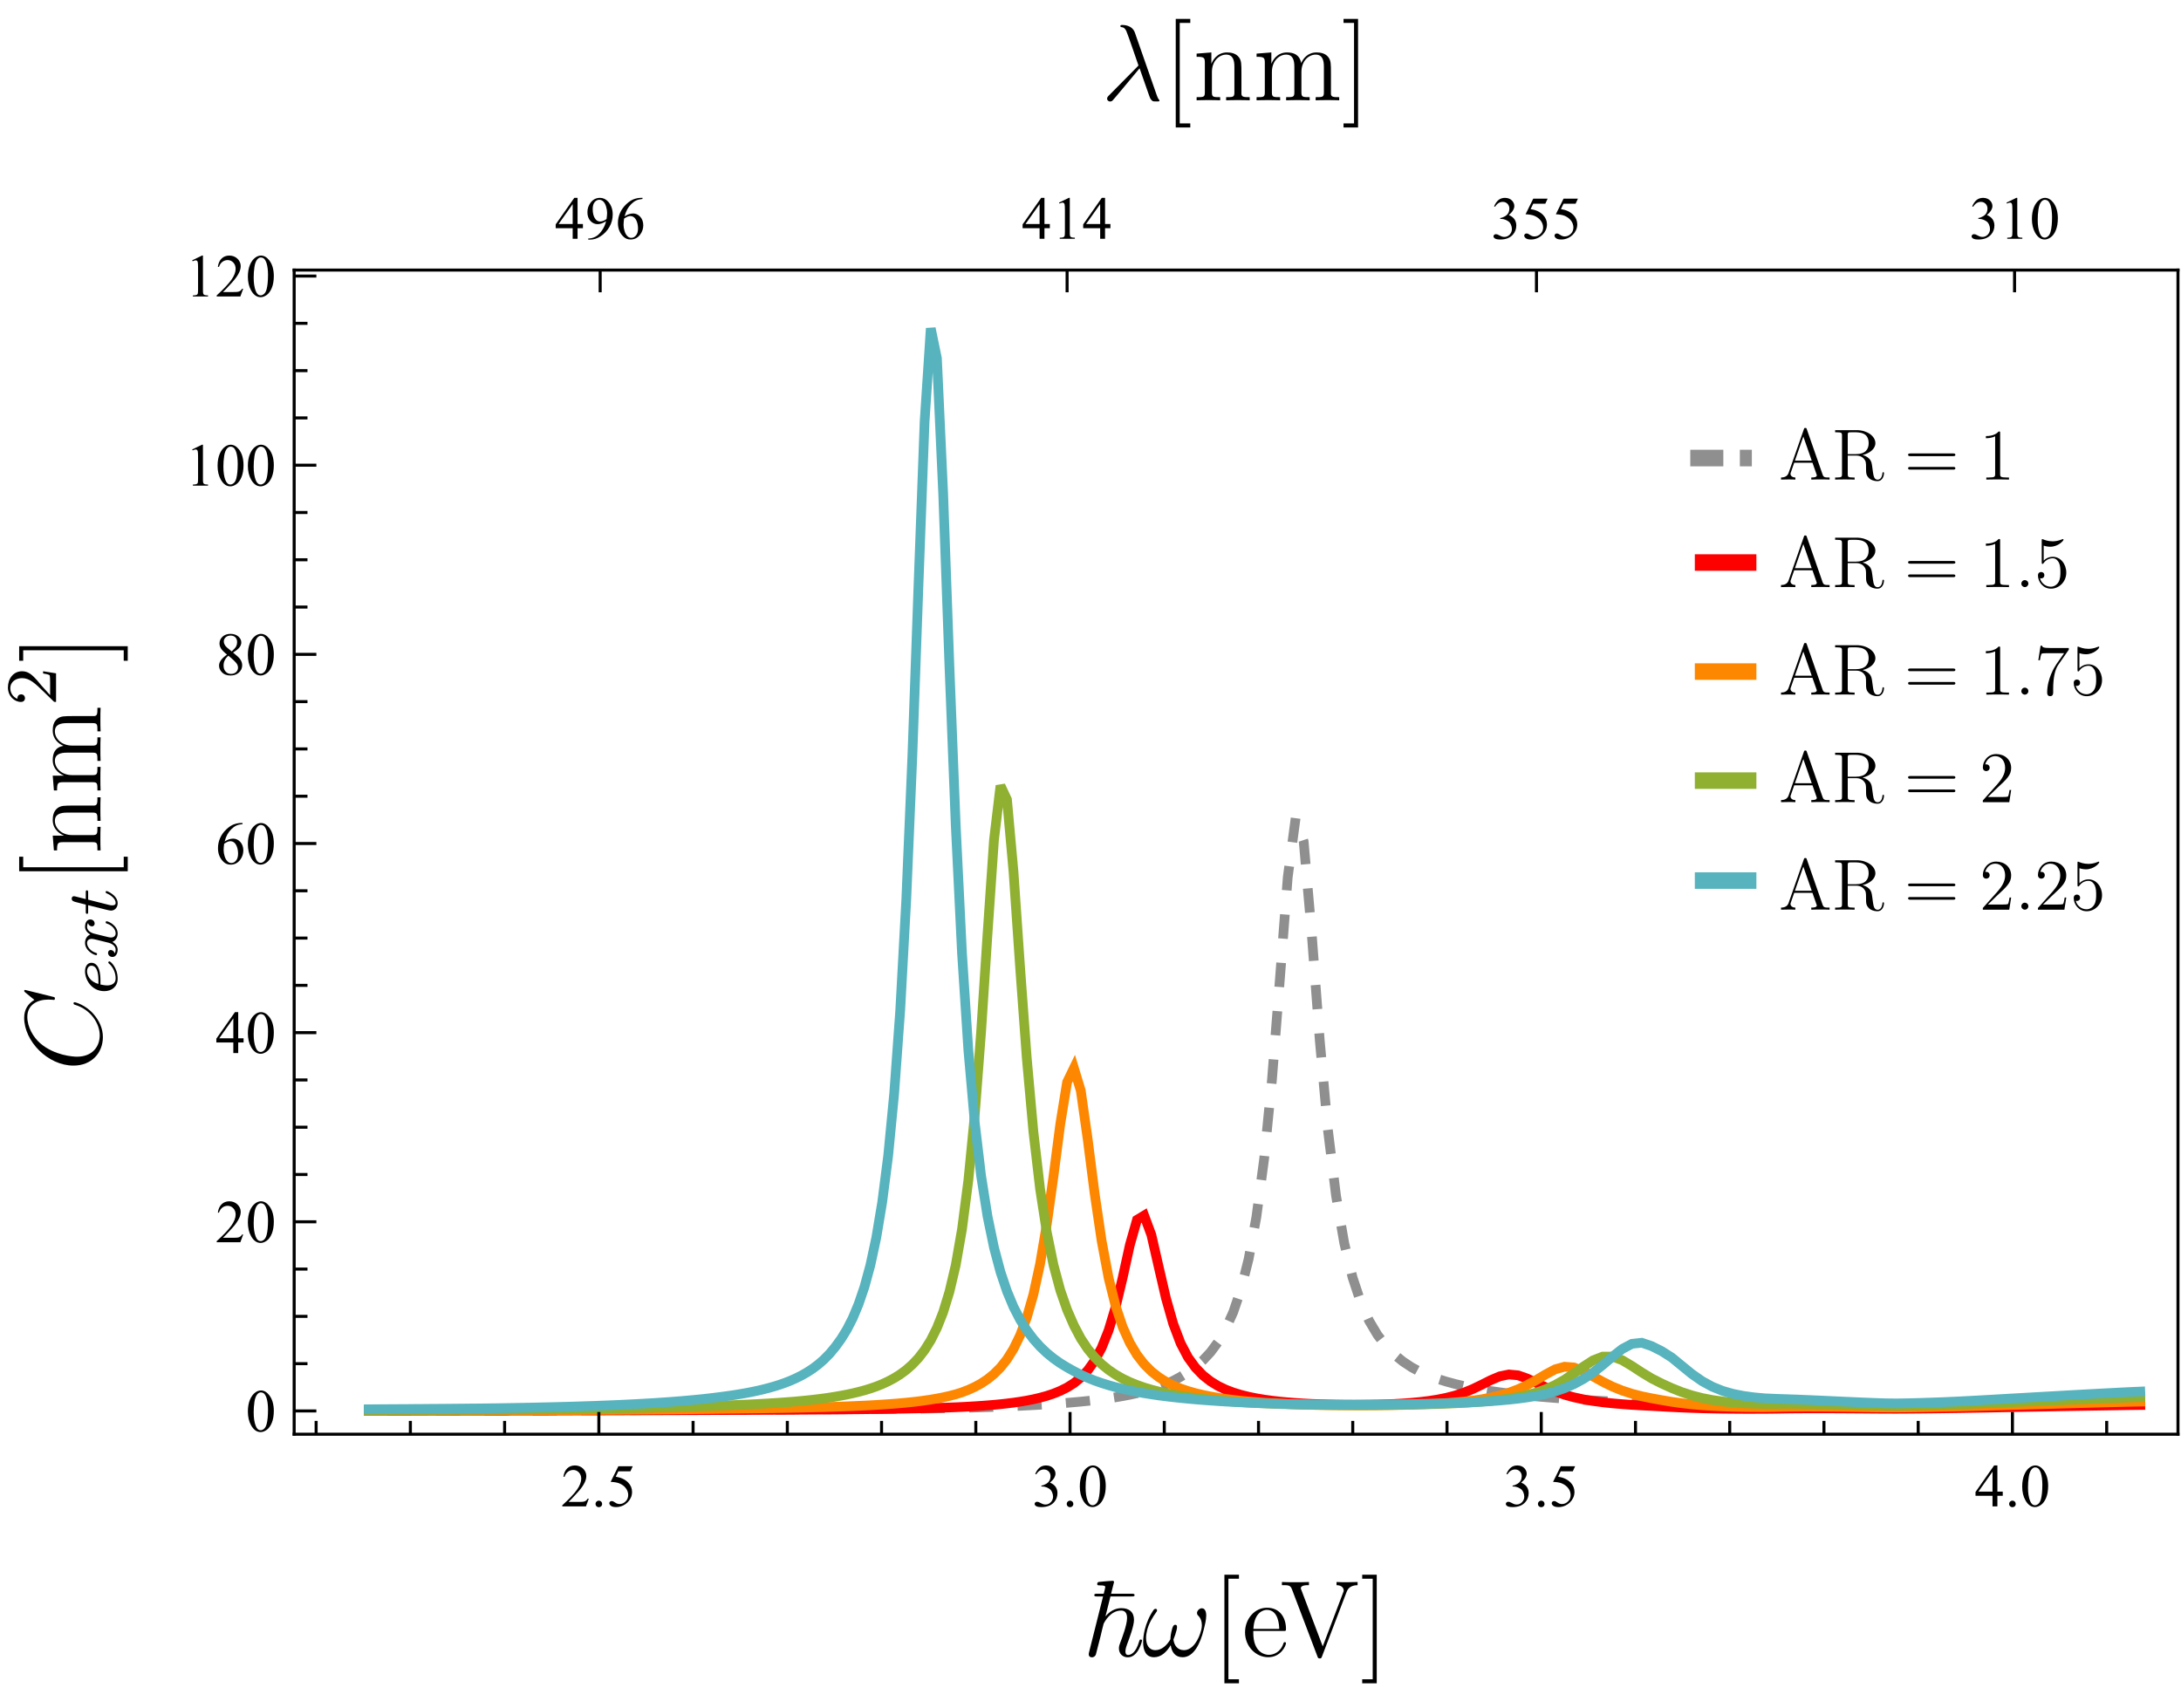 <?xml version="1.0" encoding="UTF-8" standalone="no"?>
<svg
   width="360pt"
   height="282pt"
   viewBox="0 0 360 282"
   version="1.1"
   id="svg146"
   sodipodi:docname="Agc.svg"
   inkscape:version="1.3.2 (091e20e, 2023-11-25, custom)"
   xmlns:inkscape="http://www.inkscape.org/namespaces/inkscape"
   xmlns:sodipodi="http://sodipodi.sourceforge.net/DTD/sodipodi-0.dtd"
   xmlns:xlink="http://www.w3.org/1999/xlink"
   xmlns="http://www.w3.org/2000/svg"
   xmlns:svg="http://www.w3.org/2000/svg">
  <sodipodi:namedview
     id="namedview146"
     pagecolor="#ffffff"
     bordercolor="#000000"
     borderopacity="0.25"
     inkscape:showpageshadow="2"
     inkscape:pageopacity="0.0"
     inkscape:pagecheckerboard="0"
     inkscape:deskcolor="#d1d1d1"
     inkscape:document-units="pt"
     inkscape:zoom="1.3537234"
     inkscape:cx="240.07859"
     inkscape:cy="188"
     inkscape:window-width="1366"
     inkscape:window-height="705"
     inkscape:window-x="-8"
     inkscape:window-y="-8"
     inkscape:window-maximized="1"
     inkscape:current-layer="svg146" />
  <defs
     id="defs21">
    <g
       id="g11">
      <symbol
         overflow="visible"
         id="glyph0-0">
        <path
           style="stroke:none;"
           d="M 1.387 0 L 1.387 -6.25 L 6.387 -6.25 L 6.387 0 Z M 1.543 -0.156 L 6.23 -0.156 L 6.23 -6.094 L 1.543 -6.094 Z M 1.543 -0.156 "
           id="path1" />
      </symbol>
      <symbol
         overflow="visible"
         id="glyph0-1">
        <path
           style="stroke:none;"
           d="M 4.586 -1.273 L 4.121 0 L 0.215 0 L 0.215 -0.18 C 1.359 -1.227 2.168 -2.082 2.641 -2.75 C 3.105 -3.41 3.34 -4.02 3.344 -4.57 C 3.34 -4.988 3.211 -5.332 2.957 -5.605 C 2.699 -5.875 2.391 -6.012 2.035 -6.012 C 1.707 -6.012 1.418 -5.914 1.16 -5.727 C 0.902 -5.531 0.711 -5.254 0.586 -4.887 L 0.406 -4.887 C 0.484 -5.488 0.695 -5.949 1.031 -6.273 C 1.367 -6.594 1.789 -6.754 2.297 -6.758 C 2.832 -6.754 3.277 -6.582 3.641 -6.238 C 3.996 -5.891 4.176 -5.484 4.18 -5.02 C 4.176 -4.68 4.098 -4.344 3.945 -4.016 C 3.703 -3.484 3.312 -2.926 2.773 -2.34 C 1.961 -1.449 1.457 -0.918 1.254 -0.738 L 2.984 -0.738 C 3.332 -0.738 3.578 -0.75 3.723 -0.777 C 3.863 -0.801 3.992 -0.852 4.105 -0.934 C 4.219 -1.012 4.32 -1.125 4.406 -1.273 Z M 4.586 -1.273 "
           id="path2" />
      </symbol>
      <symbol
         overflow="visible"
         id="glyph0-2">
        <path
           style="stroke:none;"
           d="M 1.25 -0.949 C 1.398 -0.949 1.527 -0.895 1.637 -0.789 C 1.738 -0.68 1.793 -0.551 1.793 -0.406 C 1.793 -0.25 1.738 -0.121 1.633 -0.02 C 1.527 0.086 1.398 0.133 1.25 0.137 C 1.098 0.133 0.973 0.086 0.867 -0.02 C 0.758 -0.121 0.703 -0.25 0.707 -0.406 C 0.703 -0.555 0.758 -0.684 0.867 -0.793 C 0.973 -0.895 1.098 -0.949 1.25 -0.949 Z M 1.25 -0.949 "
           id="path3" />
      </symbol>
      <symbol
         overflow="visible"
         id="glyph0-3">
        <path
           style="stroke:none;"
           d="M 4.34 -6.621 L 3.961 -5.793 L 1.969 -5.793 L 1.535 -4.902 C 2.395 -4.773 3.078 -4.453 3.586 -3.941 C 4.016 -3.496 4.23 -2.977 4.234 -2.379 C 4.23 -2.027 4.16 -1.703 4.02 -1.41 C 3.879 -1.113 3.699 -0.863 3.484 -0.656 C 3.27 -0.445 3.031 -0.277 2.77 -0.152 C 2.391 0.027 2.008 0.117 1.617 0.117 C 1.219 0.117 0.93 0.051 0.75 -0.086 C 0.57 -0.219 0.48 -0.367 0.48 -0.531 C 0.48 -0.621 0.516 -0.703 0.59 -0.773 C 0.664 -0.844 0.758 -0.879 0.875 -0.879 C 0.953 -0.879 1.027 -0.863 1.094 -0.84 C 1.156 -0.809 1.266 -0.742 1.422 -0.641 C 1.664 -0.469 1.91 -0.387 2.164 -0.387 C 2.539 -0.387 2.875 -0.527 3.164 -0.816 C 3.453 -1.102 3.598 -1.453 3.598 -1.871 C 3.598 -2.27 3.469 -2.645 3.211 -2.992 C 2.953 -3.336 2.598 -3.602 2.148 -3.793 C 1.793 -3.938 1.309 -4.023 0.699 -4.047 L 1.969 -6.621 Z M 4.34 -6.621 "
           id="path4" />
      </symbol>
      <symbol
         overflow="visible"
         id="glyph0-4">
        <path
           style="stroke:none;"
           d="M 0.508 -5.363 C 0.695 -5.805 0.934 -6.148 1.223 -6.395 C 1.508 -6.633 1.867 -6.754 2.301 -6.758 C 2.828 -6.754 3.234 -6.582 3.52 -6.242 C 3.734 -5.98 3.844 -5.707 3.844 -5.414 C 3.844 -4.93 3.539 -4.43 2.934 -3.922 C 3.34 -3.758 3.648 -3.531 3.859 -3.238 C 4.066 -2.938 4.172 -2.59 4.172 -2.191 C 4.172 -1.617 3.988 -1.121 3.625 -0.703 C 3.145 -0.156 2.457 0.117 1.559 0.117 C 1.113 0.117 0.809 0.062 0.648 -0.047 C 0.484 -0.156 0.402 -0.273 0.406 -0.406 C 0.402 -0.496 0.441 -0.578 0.52 -0.652 C 0.594 -0.723 0.688 -0.762 0.797 -0.762 C 0.875 -0.762 0.957 -0.746 1.047 -0.723 C 1.098 -0.703 1.223 -0.645 1.422 -0.543 C 1.613 -0.438 1.75 -0.379 1.828 -0.363 C 1.945 -0.324 2.07 -0.305 2.211 -0.309 C 2.539 -0.305 2.828 -0.434 3.078 -0.691 C 3.32 -0.949 3.445 -1.254 3.449 -1.605 C 3.445 -1.863 3.387 -2.113 3.277 -2.359 C 3.188 -2.539 3.098 -2.676 3 -2.773 C 2.859 -2.898 2.664 -3.016 2.422 -3.125 C 2.172 -3.227 1.926 -3.281 1.676 -3.285 L 1.52 -3.285 L 1.52 -3.434 C 1.773 -3.465 2.031 -3.555 2.293 -3.711 C 2.547 -3.859 2.734 -4.043 2.855 -4.262 C 2.969 -4.473 3.027 -4.711 3.031 -4.973 C 3.027 -5.305 2.922 -5.574 2.715 -5.781 C 2.504 -5.988 2.246 -6.094 1.934 -6.094 C 1.426 -6.094 1.004 -5.824 0.668 -5.285 Z M 0.508 -5.363 "
           id="path5" />
      </symbol>
      <symbol
         overflow="visible"
         id="glyph0-5">
        <path
           style="stroke:none;"
           d="M 0.363 -3.273 C 0.363 -4.027 0.477 -4.676 0.703 -5.223 C 0.93 -5.762 1.23 -6.168 1.613 -6.441 C 1.902 -6.648 2.207 -6.754 2.52 -6.758 C 3.027 -6.754 3.48 -6.496 3.887 -5.98 C 4.387 -5.336 4.641 -4.469 4.645 -3.375 C 4.641 -2.605 4.531 -1.949 4.312 -1.414 C 4.09 -0.875 3.805 -0.488 3.465 -0.246 C 3.117 -0.004 2.789 0.117 2.473 0.117 C 1.84 0.117 1.312 -0.254 0.895 -1 C 0.539 -1.629 0.363 -2.387 0.363 -3.273 Z M 1.32 -3.148 C 1.316 -2.234 1.43 -1.492 1.656 -0.918 C 1.84 -0.43 2.117 -0.188 2.484 -0.191 C 2.66 -0.188 2.84 -0.266 3.031 -0.426 C 3.219 -0.582 3.363 -0.848 3.461 -1.223 C 3.609 -1.781 3.684 -2.57 3.688 -3.59 C 3.684 -4.344 3.605 -4.973 3.453 -5.48 C 3.332 -5.848 3.184 -6.113 3 -6.273 C 2.863 -6.379 2.699 -6.434 2.516 -6.438 C 2.289 -6.434 2.094 -6.332 1.926 -6.137 C 1.688 -5.863 1.527 -5.441 1.445 -4.863 C 1.359 -4.285 1.316 -3.711 1.32 -3.148 Z M 1.32 -3.148 "
           id="path6" />
      </symbol>
      <symbol
         overflow="visible"
         id="glyph0-6">
        <path
           style="stroke:none;"
           d="M 4.652 -2.441 L 4.652 -1.75 L 3.766 -1.75 L 3.766 0 L 2.961 0 L 2.961 -1.75 L 0.156 -1.75 L 0.156 -2.375 L 3.227 -6.758 L 3.766 -6.758 L 3.766 -2.441 Z M 2.961 -2.441 L 2.961 -5.727 L 0.637 -2.441 Z M 2.961 -2.441 "
           id="path7" />
      </symbol>
      <symbol
         overflow="visible"
         id="glyph0-7">
        <path
           style="stroke:none;"
           d="M 4.484 -6.758 L 4.484 -6.578 C 4.051 -6.535 3.699 -6.449 3.43 -6.32 C 3.156 -6.191 2.891 -5.996 2.625 -5.73 C 2.359 -5.465 2.137 -5.172 1.965 -4.852 C 1.785 -4.527 1.641 -4.141 1.527 -3.695 C 1.992 -4.016 2.465 -4.176 2.941 -4.18 C 3.391 -4.176 3.781 -3.996 4.113 -3.633 C 4.445 -3.266 4.609 -2.797 4.613 -2.227 C 4.609 -1.672 4.445 -1.168 4.113 -0.715 C 3.707 -0.16 3.172 0.117 2.512 0.117 C 2.055 0.117 1.672 -0.031 1.359 -0.332 C 0.738 -0.914 0.426 -1.668 0.43 -2.598 C 0.426 -3.188 0.547 -3.754 0.785 -4.289 C 1.023 -4.82 1.363 -5.293 1.805 -5.707 C 2.242 -6.121 2.664 -6.398 3.07 -6.543 C 3.473 -6.684 3.848 -6.754 4.199 -6.758 Z M 1.445 -3.34 C 1.387 -2.898 1.359 -2.543 1.359 -2.277 C 1.359 -1.961 1.414 -1.621 1.531 -1.258 C 1.641 -0.887 1.812 -0.598 2.047 -0.387 C 2.211 -0.23 2.414 -0.152 2.652 -0.156 C 2.934 -0.152 3.188 -0.285 3.41 -0.555 C 3.633 -0.82 3.742 -1.203 3.746 -1.699 C 3.742 -2.254 3.633 -2.734 3.414 -3.145 C 3.191 -3.547 2.879 -3.75 2.473 -3.754 C 2.348 -3.75 2.211 -3.723 2.07 -3.676 C 1.926 -3.621 1.719 -3.512 1.445 -3.34 Z M 1.445 -3.34 "
           id="path8" />
      </symbol>
      <symbol
         overflow="visible"
         id="glyph0-8">
        <path
           style="stroke:none;"
           d="M 1.918 -3.336 C 1.391 -3.762 1.055 -4.109 0.906 -4.371 C 0.754 -4.629 0.68 -4.898 0.68 -5.18 C 0.68 -5.609 0.844 -5.977 1.176 -6.289 C 1.508 -6.598 1.949 -6.754 2.5 -6.758 C 3.031 -6.754 3.461 -6.609 3.789 -6.324 C 4.113 -6.031 4.277 -5.703 4.277 -5.332 C 4.277 -5.082 4.188 -4.828 4.012 -4.574 C 3.836 -4.316 3.469 -4.016 2.914 -3.668 C 3.484 -3.223 3.867 -2.871 4.055 -2.621 C 4.301 -2.285 4.422 -1.938 4.426 -1.574 C 4.422 -1.105 4.246 -0.707 3.891 -0.379 C 3.535 -0.047 3.07 0.117 2.496 0.117 C 1.867 0.117 1.375 -0.078 1.027 -0.473 C 0.742 -0.789 0.602 -1.133 0.605 -1.508 C 0.602 -1.797 0.699 -2.09 0.898 -2.379 C 1.094 -2.668 1.434 -2.984 1.918 -3.336 Z M 2.688 -3.859 C 3.074 -4.207 3.32 -4.484 3.43 -4.691 C 3.531 -4.891 3.586 -5.121 3.586 -5.383 C 3.586 -5.723 3.488 -5.988 3.297 -6.184 C 3.102 -6.375 2.84 -6.473 2.512 -6.477 C 2.176 -6.473 1.906 -6.379 1.699 -6.188 C 1.488 -5.992 1.383 -5.766 1.387 -5.512 C 1.383 -5.34 1.426 -5.172 1.516 -5.004 C 1.598 -4.832 1.723 -4.672 1.887 -4.523 Z M 2.148 -3.148 C 1.875 -2.918 1.676 -2.672 1.547 -2.406 C 1.414 -2.137 1.348 -1.848 1.352 -1.535 C 1.348 -1.113 1.461 -0.773 1.695 -0.523 C 1.922 -0.27 2.215 -0.145 2.574 -0.148 C 2.922 -0.145 3.203 -0.246 3.418 -0.445 C 3.625 -0.641 3.73 -0.879 3.734 -1.168 C 3.73 -1.398 3.672 -1.609 3.551 -1.797 C 3.316 -2.141 2.848 -2.59 2.148 -3.148 Z M 2.148 -3.148 "
           id="path9" />
      </symbol>
      <symbol
         overflow="visible"
         id="glyph0-9">
        <path
           style="stroke:none;"
           d="M 1.172 -5.973 L 2.785 -6.758 L 2.945 -6.758 L 2.945 -1.168 C 2.941 -0.793 2.957 -0.562 2.992 -0.473 C 3.02 -0.379 3.082 -0.309 3.184 -0.262 C 3.277 -0.211 3.477 -0.184 3.781 -0.18 L 3.781 0 L 1.289 0 L 1.289 -0.18 C 1.602 -0.184 1.801 -0.211 1.895 -0.262 C 1.98 -0.305 2.047 -0.367 2.086 -0.449 C 2.121 -0.527 2.137 -0.766 2.141 -1.168 L 2.141 -4.742 C 2.137 -5.219 2.121 -5.527 2.09 -5.668 C 2.062 -5.77 2.02 -5.848 1.965 -5.898 C 1.902 -5.945 1.832 -5.969 1.75 -5.973 C 1.625 -5.969 1.457 -5.918 1.246 -5.82 Z M 1.172 -5.973 "
           id="path10" />
      </symbol>
      <symbol
         overflow="visible"
         id="glyph0-10">
        <path
           style="stroke:none;"
           d="M 0.527 0.137 L 0.527 -0.043 C 0.949 -0.047 1.344 -0.148 1.711 -0.34 C 2.074 -0.527 2.426 -0.859 2.766 -1.336 C 3.105 -1.812 3.34 -2.336 3.477 -2.906 C 2.961 -2.578 2.5 -2.414 2.09 -2.414 C 1.621 -2.414 1.223 -2.594 0.891 -2.953 C 0.559 -3.312 0.391 -3.789 0.395 -4.387 C 0.391 -4.961 0.559 -5.477 0.895 -5.934 C 1.293 -6.48 1.816 -6.754 2.461 -6.758 C 3.004 -6.754 3.469 -6.531 3.859 -6.086 C 4.332 -5.527 4.57 -4.84 4.57 -4.023 C 4.57 -3.285 4.387 -2.598 4.027 -1.965 C 3.664 -1.324 3.164 -0.797 2.52 -0.383 C 1.996 -0.035 1.422 0.133 0.805 0.137 Z M 3.555 -3.266 C 3.613 -3.688 3.645 -4.027 3.645 -4.281 C 3.645 -4.598 3.59 -4.938 3.48 -5.305 C 3.371 -5.668 3.219 -5.949 3.023 -6.148 C 2.828 -6.34 2.605 -6.438 2.355 -6.441 C 2.062 -6.438 1.805 -6.309 1.59 -6.051 C 1.371 -5.789 1.266 -5.402 1.266 -4.887 C 1.266 -4.199 1.41 -3.66 1.699 -3.277 C 1.91 -2.992 2.168 -2.852 2.48 -2.855 C 2.629 -2.852 2.809 -2.887 3.012 -2.961 C 3.215 -3.031 3.395 -3.133 3.555 -3.266 Z M 3.555 -3.266 "
           id="path11" />
      </symbol>
    </g>
    <clipPath
       id="clip1">
      <path
         d="M 53 127 L 359.52 127 L 359.52 236.641 L 53 236.641 Z M 53 127 "
         id="path12" />
    </clipPath>
    <clipPath
       id="clip2">
      <path
         d="M 53 193 L 359.52 193 L 359.52 236.641 L 53 236.641 Z M 53 193 "
         id="path13" />
    </clipPath>
    <clipPath
       id="clip3">
      <path
         d="M 53 168 L 359.52 168 L 359.52 236.641 L 53 236.641 Z M 53 168 "
         id="path14" />
    </clipPath>
    <clipPath
       id="clip4">
      <path
         d="M 53 122 L 359.52 122 L 359.52 236.641 L 53 236.641 Z M 53 122 "
         id="path15" />
    </clipPath>
    <clipPath
       id="clip5">
      <path
         d="M 53 46 L 359.52 46 L 359.52 236.641 L 53 236.641 Z M 53 46 "
         id="path16" />
    </clipPath>
    <clipPath
       id="clip6">
      <path
         d="M 276.719 74 L 291.84 74 L 291.84 76 L 276.719 76 Z M 276.719 74 "
         id="path17" />
    </clipPath>
    <clipPath
       id="clip7">
      <path
         d="M 276.719 91 L 291.84 91 L 291.84 94 L 276.719 94 Z M 276.719 91 "
         id="path18" />
    </clipPath>
    <clipPath
       id="clip8">
      <path
         d="M 276.719 109 L 291.84 109 L 291.84 112 L 276.719 112 Z M 276.719 109 "
         id="path19" />
    </clipPath>
    <clipPath
       id="clip9">
      <path
         d="M 276.719 127 L 291.84 127 L 291.84 130 L 276.719 130 Z M 276.719 127 "
         id="path20" />
    </clipPath>
    <clipPath
       id="clip10">
      <path
         d="M 276.719 144 L 291.84 144 L 291.84 148 L 276.719 148 Z M 276.719 144 "
         id="path21" />
    </clipPath>
  </defs>
  <g
     clip-path="url(#clip1)"
     clip-rule="nonzero"
     id="g22">
    <path
       style="fill:none;stroke:#8f8f8f;stroke-width:1.6;stroke-linecap:butt;stroke-linejoin:miter;stroke-miterlimit:3.25;stroke-dasharray:4, 4;stroke-opacity:1"
       d="m 353.281,230.559 -2.137,0.07 -2.125,0.082 -2.109,0.082 -2.094,0.082 -2.082,0.09 -2.066,0.09 -2.055,0.09 -2.043,0.09 -2.027,0.086 -2.016,0.09 -2,0.09 -1.988,0.09 -1.977,0.086 -1.965,0.082 -1.949,0.074 -1.941,0.07 -1.926,0.059 -1.914,0.047 -1.902,0.043 -1.891,0.031 -1.879,-0.008 -1.867,-0.023 -1.855,-0.031 -1.844,-0.023 -1.832,-0.019 -1.824,-0.012 h -1.809 l -1.801,0.019 -1.789,0.039 -1.777,0.059 -1.766,0.078 -1.758,0.059 -1.746,0.023 -1.734,0.008 -1.723,-0.008 -1.715,-0.019 -1.707,-0.039 -1.691,-0.059 -1.688,-0.07 -1.672,-0.094 -1.664,-0.109 -1.656,-0.125 -1.645,-0.102 -1.637,-0.062 -1.625,-0.07 -1.617,-0.07 -1.609,-0.078 -1.598,-0.078 -1.59,-0.086 -1.578,-0.094 -1.57,-0.098 -1.562,-0.105 -1.555,-0.113 -1.543,-0.125 -1.535,-0.133 -1.527,-0.148 -1.52,-0.16 -1.512,-0.176 -1.5,-0.195 -1.492,-0.215 -1.484,-0.242 -1.477,-0.27 -1.469,-0.305 -1.461,-0.344 -1.453,-0.395 -1.445,-0.453 -1.438,-0.531 -1.43,-0.621 -1.422,-0.77 -1.41,-0.934 -1.406,-1.148 -1.398,-1.426 -1.391,-1.809 -1.387,-2.332 -1.375,-3.066 -1.367,-4.117 -1.363,-5.629 -1.355,-7.828 -1.344,-10.895 -1.34,-14.699 -1.336,-17.703 -1.324,-15.199 -1.32,-3.926 -1.312,9.844 -1.305,16.922 -1.297,16.488 -1.293,13.074 -1.285,9.609 -1.281,6.938 -1.27,5.035 -1.266,3.719 -1.262,2.797 -1.25,2.145 -1.246,1.676 -1.242,1.328 -1.234,1.074 -1.227,0.883 -1.223,0.762 -1.215,0.656 -1.207,0.551 -1.203,0.465 -1.199,0.398 -1.191,0.34 -1.184,0.297 -1.18,0.258 -1.176,0.223 -1.168,0.199 -1.16,0.176 -1.156,0.156 -1.152,0.141 -1.145,0.125 -1.141,0.117 -1.133,0.102 -1.129,0.098 -1.125,0.09 -1.117,0.078 -1.113,0.078 -1.105,0.066 -1.102,0.066 -1.098,0.059 -1.094,0.055 -1.086,0.047 -1.078,0.047 -1.078,0.043 -1.07,0.043 -1.066,0.035 -1.062,0.035 -1.055,0.031 -1.051,0.031 -1.047,0.027 -1.039,0.023 -1.039,0.019 -1.031,0.019 -1.027,0.016 -2.039,0.031 -1.012,0.016 -1.008,0.012 -1.004,0.012 -1,0.012 -0.996,0.012 -0.988,0.008 -0.988,0.012 -0.98,0.008 -0.977,0.008 -0.973,0.008 -0.969,0.008 -0.961,0.008 -0.961,0.004 -0.953,0.008 -0.953,0.004 -0.945,0.004 -0.945,0.008 -0.938,0.004 -0.934,0.004 -0.93,0.004 -0.926,0.004 -0.922,0.004 -0.918,0.004 -0.914,0.004 -0.91,0.004 -0.906,0.004 h -0.902 l -0.898,0.004 -0.895,0.004 -0.891,0.004 h -0.887 l -0.883,0.004 -0.879,0.004 -0.875,0.004 h -0.875 l -0.867,0.004 -1.727,0.008 -1.711,0.008 -0.848,0.004 h -0.848 l -0.844,0.004 -2.508,0.012 -0.828,0.004 h -0.824 l -0.824,0.004 -1.633,0.008 h -0.812 l -0.809,0.004 -0.805,0.004 h -0.801 l -0.801,0.004 -0.797,0.004 h -0.793 l -0.789,0.004 h -0.785 l -1.562,0.008 h -0.777 l -0.773,0.004 h -0.77 l -0.766,0.004 h -0.766 l -0.762,0.004 h -0.758 l -0.754,0.004 H 89.875 l -0.746,0.004 h -0.742 l -0.742,0.004 h -1.473 l -0.73,0.004 h -1.457 l -0.723,0.004 h -1.438 l -0.715,0.004 h -2.836 l -0.699,0.004 h -3.469 l -0.684,0.004 h -4.73 l -0.664,0.004 h -3.945 l -0.648,0.004 h -2.57"
       id="path22" />
  </g>
  <g
     clip-path="url(#clip2)"
     clip-rule="nonzero"
     id="g23">
    <path
       style="fill:none;stroke:#fd0000;stroke-width:1.6;stroke-linecap:square;stroke-linejoin:miter;stroke-miterlimit:3.25;stroke-opacity:1"
       d="m 353.281,231.934 -2.137,0.027 -2.125,0.035 -2.109,0.035 -2.094,0.035 -2.082,0.035 -2.066,0.035 -2.055,0.039 -2.043,0.035 -2.027,0.035 -2.016,0.039 -2,0.035 -1.988,0.039 -1.977,0.035 -1.965,0.031 -1.949,0.031 -1.941,0.027 -1.926,0.027 -1.914,0.019 -1.902,0.016 -1.891,0.012 -1.879,-0.004 -1.867,-0.012 -1.855,-0.016 -1.844,-0.012 -1.832,-0.012 -1.824,-0.008 -1.809,-0.004 -1.801,0.004 -1.789,0.008 -1.777,0.019 -1.766,0.031 -1.758,0.019 -1.746,0.004 h -1.734 l -1.723,-0.012 -1.715,-0.016 -1.707,-0.031 -1.691,-0.039 -1.688,-0.055 -1.672,-0.066 -1.664,-0.078 -1.656,-0.094 -1.645,-0.09 -1.637,-0.082 -1.625,-0.098 -1.617,-0.117 -1.609,-0.137 -1.598,-0.172 -1.59,-0.211 -1.578,-0.266 -1.57,-0.34 -1.562,-0.43 -1.555,-0.543 -1.543,-0.672 -1.535,-0.742 -1.527,-0.719 -1.52,-0.531 -1.512,-0.141 -1.5,0.309 -1.492,0.633 -1.484,0.75 -1.477,0.711 -1.469,0.602 -1.461,0.48 -1.453,0.371 -1.445,0.289 -1.438,0.223 -1.43,0.176 -1.422,0.137 -1.41,0.105 -1.406,0.082 -1.398,0.055 -1.391,0.043 -1.387,0.023 -1.375,0.016 H 223.25 l -1.363,-0.008 -1.355,-0.019 -1.344,-0.031 -1.34,-0.039 -1.336,-0.051 -1.324,-0.07 -1.32,-0.086 -1.312,-0.102 -1.305,-0.125 -1.297,-0.148 -1.293,-0.176 -1.285,-0.215 -1.281,-0.258 -1.27,-0.316 -1.266,-0.387 -1.262,-0.48 -1.25,-0.602 -1.246,-0.766 -1.242,-0.98 -1.234,-1.277 -1.227,-1.688 -1.223,-2.324 -1.215,-3.203 -1.207,-4.246 -1.203,-5.195 -1.199,-5.238 -1.191,-3.215 -1.184,0.715 -1.18,4.148 -1.176,5.355 -1.168,4.879 -1.16,3.855 -1.156,2.891 -1.152,2.133 -1.145,1.59 -1.141,1.195 -1.133,0.918 -1.129,0.707 -1.125,0.562 -1.117,0.453 -1.113,0.371 -1.105,0.305 -1.102,0.258 -1.098,0.215 -1.094,0.184 -1.086,0.16 -1.078,0.133 -1.078,0.121 -1.07,0.102 -1.066,0.09 -1.062,0.078 -1.055,0.07 -1.051,0.062 -1.047,0.055 -1.039,0.047 -1.039,0.039 -1.031,0.035 -1.027,0.031 -1.02,0.031 -1.02,0.027 -1.012,0.023 -1.008,0.019 -1.004,0.019 -1,0.019 -0.996,0.016 -1.977,0.031 -0.98,0.012 -0.977,0.012 -0.973,0.012 -0.969,0.012 -1.922,0.016 -1.906,0.016 -1.891,0.016 -0.938,0.008 -0.934,0.004 -0.93,0.008 -0.926,0.004 -0.922,0.004 -0.918,0.004 -0.914,0.008 -0.91,0.004 -0.906,0.004 -0.902,0.004 -0.898,0.004 -0.895,0.004 -0.891,0.004 -0.887,0.004 h -0.883 l -0.879,0.004 -1.75,0.008 -0.867,0.004 h -0.863 l -0.863,0.004 -1.711,0.008 -0.848,0.004 h -0.848 l -0.844,0.004 -1.672,0.008 h -0.836 l -0.828,0.004 -0.824,0.004 h -0.824 l -0.816,0.004 h -0.816 l -0.812,0.004 -0.809,0.004 h -0.805 l -0.801,0.004 h -0.801 l -0.797,0.004 h -0.793 l -0.789,0.004 h -0.785 l -0.781,0.004 h -1.559 l -0.773,0.004 h -0.77 l -0.766,0.004 h -1.527 l -0.758,0.004 H 90.625 l -0.75,0.004 h -2.23 l -0.738,0.004 h -2.195 l -0.727,0.004 h -2.16 l -0.715,0.004 H 76.875 l -0.695,0.004 h -5.477 l -0.672,0.004 h -6.598 l -0.645,0.004 h -1.926"
       id="path23" />
  </g>
  <g
     clip-path="url(#clip3)"
     clip-rule="nonzero"
     id="g24">
    <path
       style="fill:none;stroke:#fd8700;stroke-width:1.6;stroke-linecap:square;stroke-linejoin:miter;stroke-miterlimit:3.25;stroke-opacity:1"
       d="m 353.281,231.375 -2.137,0.043 -2.125,0.055 -2.109,0.051 -2.094,0.055 -2.082,0.059 -2.066,0.055 -2.055,0.059 -2.043,0.059 -2.027,0.055 -2.016,0.055 -2,0.059 -1.988,0.059 -1.977,0.055 -1.965,0.051 -1.949,0.051 -1.941,0.039 -1.926,0.039 -1.914,0.031 -1.902,0.023 -1.891,0.019 -1.879,-0.008 -1.867,-0.019 -1.855,-0.027 -1.844,-0.027 -1.832,-0.023 -1.824,-0.019 -1.809,-0.016 -1.801,-0.004 -1.789,0.004 -1.777,0.019 -1.766,0.035 -1.758,0.023 -1.746,-0.004 -1.734,-0.019 -1.723,-0.035 -1.715,-0.059 -1.707,-0.082 -1.691,-0.113 -1.688,-0.148 -1.672,-0.188 -1.664,-0.23 -1.656,-0.281 -1.645,-0.297 -1.637,-0.336 -1.625,-0.422 -1.617,-0.527 -1.609,-0.652 -1.598,-0.789 -1.59,-0.887 -1.578,-0.863 -1.57,-0.617 -1.562,-0.125 -1.555,0.434 -1.543,0.824 -1.535,0.918 -1.527,0.844 -1.52,0.711 -1.512,0.57 -1.5,0.449 -1.492,0.348 -1.484,0.277 -1.477,0.215 -1.469,0.172 -1.461,0.137 -1.453,0.105 -1.445,0.09 -1.438,0.07 -1.43,0.055 -1.422,0.051 -1.41,0.039 -1.406,0.027 -1.398,0.023 -1.391,0.016 -1.387,0.008 -1.375,0.004 -1.367,-0.004 -1.363,-0.008 -1.355,-0.012 -1.344,-0.016 -1.34,-0.023 -1.336,-0.027 -1.324,-0.035 -1.32,-0.047 -1.312,-0.055 -1.305,-0.062 -1.297,-0.07 -1.293,-0.082 -1.285,-0.098 -1.281,-0.105 -1.27,-0.125 -1.266,-0.141 -1.262,-0.164 -1.25,-0.184 -1.246,-0.219 -1.242,-0.25 -1.234,-0.293 -1.227,-0.348 -1.223,-0.414 -1.215,-0.508 -1.207,-0.617 -1.203,-0.762 -1.199,-0.945 -1.191,-1.195 -1.184,-1.523 -1.18,-1.98 -1.176,-2.605 -1.168,-3.469 -1.16,-4.641 -1.156,-6.145 -1.152,-7.812 -1.145,-8.941 -1.141,-8.031 -1.133,-3.727 -1.129,2.324 -1.125,6.918 -1.117,8.586 -1.113,7.98 -1.105,6.523 -1.102,5.047 -1.098,3.832 -1.094,2.91 -1.086,2.227 -1.078,1.727 -1.078,1.352 -1.07,1.074 -1.066,0.863 -1.062,0.703 -1.055,0.574 -1.051,0.48 -1.047,0.402 -1.039,0.328 -1.039,0.27 -1.031,0.23 -1.027,0.199 -1.02,0.176 -1.02,0.148 -1.012,0.137 -1.008,0.117 -1.004,0.102 -1,0.094 -0.996,0.082 -0.988,0.074 -0.988,0.066 -0.98,0.062 -0.977,0.055 -0.973,0.051 -0.969,0.043 -0.961,0.043 -0.961,0.039 -0.953,0.035 -0.953,0.031 -0.945,0.031 -0.945,0.027 -0.938,0.023 -0.934,0.027 -0.93,0.019 -0.926,0.023 -0.922,0.019 -0.918,0.016 -0.914,0.019 -0.91,0.016 -0.906,0.016 -0.902,0.012 -0.898,0.016 -0.895,0.012 -0.891,0.012 -0.887,0.012 -0.883,0.012 -0.879,0.012 -0.875,0.008 -0.875,0.012 -0.867,0.008 -1.727,0.023 -1.711,0.016 -0.848,0.012 -0.848,0.008 -0.844,0.008 -2.508,0.023 -0.828,0.008 -0.824,0.004 -0.824,0.008 -0.816,0.008 -0.816,0.004 -0.812,0.008 -0.809,0.004 -0.805,0.008 -0.801,0.004 -0.801,0.008 -0.797,0.004 -0.793,0.004 -0.789,0.004 -0.785,0.008 -1.562,0.008 -0.777,0.004 -0.773,0.004 -0.77,0.004 -1.531,0.008 -0.762,0.004 -0.758,0.004 h -0.754 l -0.754,0.004 -0.75,0.004 -0.746,0.004 h -0.742 l -0.742,0.004 -0.738,0.004 h -0.734 l -1.461,0.008 h -0.727 l -0.723,0.004 h -0.719 l -0.719,0.004 h -0.715 l -0.715,0.004 h -1.414 l -0.707,0.004 H 76.875 l -0.695,0.004 h -1.387 l -0.688,0.004 h -2.051 l -0.676,0.004 h -2.688 l -0.664,0.004 h -1.984 l -0.656,0.004 h -1.953 l -0.645,0.004 h -1.926"
       id="path24" />
  </g>
  <g
     clip-path="url(#clip4)"
     clip-rule="nonzero"
     id="g25">
    <path
       style="fill:none;stroke:#8fb030;stroke-width:1.6;stroke-linecap:square;stroke-linejoin:miter;stroke-miterlimit:3.25;stroke-opacity:1"
       d="m 353.281,230.641 -2.137,0.066 -2.125,0.078 -2.109,0.078 -2.094,0.082 -2.082,0.082 -2.066,0.082 -2.055,0.082 -2.043,0.086 -2.027,0.082 -2.016,0.082 -2,0.082 -1.988,0.082 -1.977,0.082 -1.965,0.074 -1.949,0.07 -1.941,0.062 -1.926,0.055 -1.914,0.043 -1.902,0.035 -1.891,0.027 -1.879,-0.016 -1.867,-0.039 -1.855,-0.043 -1.844,-0.047 -1.832,-0.047 -1.824,-0.043 -1.809,-0.039 -1.801,-0.027 -1.789,-0.016 -1.777,-0.004 -1.766,0.019 h -1.758 l -1.746,-0.043 -1.734,-0.074 -1.723,-0.113 -1.715,-0.172 -1.707,-0.238 -1.691,-0.328 -1.688,-0.434 -1.672,-0.547 -1.664,-0.664 -1.656,-0.754 -1.645,-0.836 -1.637,-0.992 -1.625,-1.062 -1.617,-0.965 -1.609,-0.594 -1.598,0.004 -1.59,0.621 -1.578,1.02 -1.57,1.129 -1.562,1.043 -1.555,0.879 -1.543,0.707 -1.535,0.531 -1.527,0.414 -1.52,0.324 -1.512,0.258 -1.5,0.207 -1.492,0.168 -1.484,0.133 -1.477,0.109 -1.469,0.09 -1.461,0.078 -1.453,0.059 -1.445,0.055 -1.438,0.039 -1.43,0.035 -1.422,0.035 -1.41,0.023 -1.406,0.019 -1.398,0.016 -1.391,0.012 -1.387,0.008 -1.375,0.004 H 223.25 l -1.363,-0.004 -1.355,-0.004 -1.344,-0.012 -1.34,-0.016 -1.336,-0.016 -1.324,-0.023 -1.32,-0.035 -1.312,-0.035 -1.305,-0.043 -1.297,-0.051 -1.293,-0.055 -1.285,-0.059 -1.281,-0.07 -1.27,-0.074 -1.266,-0.086 -1.262,-0.094 -1.25,-0.105 -1.246,-0.121 -1.242,-0.129 -1.234,-0.145 -1.227,-0.164 -1.223,-0.188 -1.215,-0.207 -1.207,-0.238 -1.203,-0.27 -1.199,-0.312 -1.191,-0.355 -1.184,-0.414 -1.18,-0.48 -1.176,-0.559 -1.168,-0.664 -1.16,-0.785 -1.156,-0.941 -1.152,-1.141 -1.145,-1.391 -1.141,-1.715 -1.133,-2.145 -1.129,-2.59 -1.125,-3.23 -1.117,-4.16 -1.113,-5.43 -1.105,-7.152 -1.102,-9.43 -1.098,-12.199 -1.094,-14.891 -1.086,-15.766 -1.078,-11.969 -1.078,-2.297 -1.07,8.949 -1.066,15.504 -1.062,16.199 -1.055,13.785 -1.051,10.723 -1.047,8.062 -1.039,5.938 -1.039,4.398 -1.031,3.355 -1.027,2.594 -1.02,2.039 -1.02,1.625 -1.012,1.312 -1.008,1.07 -1.004,0.887 -1,0.738 -0.996,0.625 -0.988,0.527 -0.988,0.457 -0.98,0.391 -0.977,0.34 -0.973,0.297 -0.969,0.258 -0.961,0.23 -0.961,0.207 -0.953,0.18 -0.953,0.164 -0.945,0.152 -0.945,0.137 -0.938,0.121 -0.934,0.109 -0.93,0.102 -0.926,0.09 -0.922,0.086 -0.918,0.074 -0.914,0.07 -0.91,0.066 -0.906,0.059 -0.902,0.055 -0.898,0.051 -0.895,0.051 -0.891,0.043 -0.887,0.043 -0.883,0.039 -0.879,0.039 -0.875,0.035 -0.875,0.031 -0.867,0.035 -1.727,0.062 -1.711,0.055 -0.848,0.027 -0.848,0.023 -0.844,0.023 -1.672,0.047 -0.836,0.019 -0.828,0.019 -1.648,0.039 -0.816,0.019 -0.816,0.016 -0.812,0.016 -0.809,0.016 -0.805,0.016 -0.801,0.016 -0.801,0.012 -0.797,0.012 -0.793,0.016 -0.789,0.012 -0.785,0.012 -1.562,0.023 -0.777,0.008 -0.773,0.012 -0.77,0.008 -0.766,0.012 -0.766,0.008 -0.762,0.008 -0.758,0.008 -1.508,0.016 -0.75,0.008 -0.746,0.008 -0.742,0.004 -0.742,0.008 -0.738,0.008 -0.734,0.004 -0.73,0.008 -0.73,0.004 -0.727,0.004 -0.723,0.008 -1.438,0.008 -1.43,0.008 -2.121,0.012 -0.699,0.004 H 76.875 l -1.391,0.008 -0.691,0.004 h -0.688 l -0.684,0.004 h -0.684 l -0.684,0.004 -0.676,0.004 h -0.676 l -0.672,0.004 h -0.672 l -0.668,0.004 h -0.664 l -0.664,0.004 h -0.66 l -0.66,0.004 h -0.656 l -0.652,0.004 h -0.652 l -0.648,0.004 h -0.645 l -0.645,0.004 -0.641,0.004 h -0.641"
       id="path25" />
  </g>
  <g
     clip-path="url(#clip5)"
     clip-rule="nonzero"
     id="g26">
    <path
       style="fill:none;stroke:#57b3bd;stroke-width:1.6;stroke-linecap:square;stroke-linejoin:miter;stroke-miterlimit:3.25;stroke-opacity:1"
       d="m 353.281,229.715 -2.137,0.094 -2.125,0.109 -2.109,0.109 -2.094,0.113 -2.082,0.113 -2.066,0.117 -2.055,0.117 -2.043,0.113 -2.027,0.117 -2.016,0.113 -2,0.113 -1.988,0.117 -1.977,0.109 -1.965,0.105 -1.949,0.098 -1.941,0.086 -1.926,0.07 -1.914,0.062 -1.902,0.047 -1.891,0.035 -1.879,-0.023 -1.867,-0.062 -1.855,-0.074 -1.844,-0.082 -1.832,-0.082 -1.824,-0.086 -1.809,-0.082 -1.801,-0.078 -1.789,-0.074 -1.777,-0.062 -1.766,-0.059 -1.758,-0.078 -1.746,-0.16 -1.734,-0.234 -1.723,-0.34 -1.715,-0.488 -1.707,-0.688 -1.691,-0.922 -1.688,-1.18 -1.672,-1.363 -1.664,-1.363 -1.656,-1.051 -1.645,-0.824 -1.637,-0.559 -1.625,0.176 -1.617,0.863 -1.609,1.27 -1.598,1.363 -1.59,1.25 -1.578,1.051 -1.57,0.852 -1.562,0.676 -1.555,0.535 -1.543,0.418 -1.535,0.32 -1.527,0.25 -1.52,0.207 -1.512,0.164 -1.5,0.137 -1.492,0.117 -1.484,0.094 -1.477,0.078 -1.469,0.066 -1.461,0.059 -1.453,0.047 -1.445,0.043 -1.438,0.031 -1.43,0.031 -1.422,0.027 -1.41,0.023 -1.406,0.019 -1.398,0.016 -1.391,0.012 -1.387,0.008 -1.375,0.008 H 223.25 l -1.363,0.004 -1.355,-0.004 -1.344,-0.008 -1.34,-0.008 -1.336,-0.012 -1.324,-0.019 -1.32,-0.023 -1.312,-0.031 -1.305,-0.031 -1.297,-0.039 -1.293,-0.043 -1.285,-0.047 -1.281,-0.055 -1.27,-0.059 -1.266,-0.062 -1.262,-0.07 -1.25,-0.078 -1.246,-0.086 -1.242,-0.09 -1.234,-0.102 -1.227,-0.109 -1.223,-0.117 -1.215,-0.133 -1.207,-0.141 -1.203,-0.156 -1.199,-0.176 -1.191,-0.191 -1.184,-0.211 -1.18,-0.23 -1.176,-0.262 -1.168,-0.289 -1.16,-0.32 -1.156,-0.363 -1.152,-0.402 -1.145,-0.457 -1.141,-0.516 -1.133,-0.586 -1.129,-0.625 -1.125,-0.688 -1.117,-0.789 -1.113,-0.906 -1.105,-1.055 -1.102,-1.234 -1.098,-1.457 -1.094,-1.742 -1.086,-2.105 -1.078,-2.578 -1.078,-3.199 -1.07,-4.023 -1.066,-5.152 -1.062,-6.703 -1.055,-8.859 -1.051,-11.883 -1.047,-16.027 -1.039,-21.176 -1.039,-26.246 -1.031,-28.484 -1.027,-22.27 -1.02,-4.953 -1.02,15.453 -1.012,27.109 -1.008,28.09 -1.004,23.68 -1,18.297 -0.996,13.707 -0.988,10.23 -0.988,7.699 -0.98,5.867 -0.977,4.543 -0.973,3.566 -0.969,2.844 -0.961,2.301 -0.961,1.879 -0.953,1.551 -0.953,1.309 -0.945,1.141 -0.945,0.965 -0.938,0.816 -0.934,0.703 -0.93,0.602 -0.926,0.527 -0.922,0.457 -0.918,0.406 -0.914,0.355 -0.91,0.316 -0.906,0.281 -0.902,0.254 -0.898,0.23 -0.895,0.207 -0.891,0.188 -0.887,0.172 -0.883,0.156 -0.879,0.145 -0.875,0.133 -0.875,0.121 -0.867,0.117 -0.863,0.109 -0.863,0.102 -0.855,0.098 -0.855,0.09 -0.848,0.082 -0.848,0.078 -0.844,0.074 -0.836,0.07 -0.836,0.066 -0.836,0.062 -0.828,0.059 -1.648,0.109 -1.633,0.094 -0.812,0.047 -0.809,0.043 -0.805,0.039 -1.602,0.078 -0.797,0.035 -0.793,0.031 -0.789,0.031 -0.785,0.031 -0.781,0.031 -0.781,0.027 -0.777,0.023 -0.773,0.027 -0.77,0.023 -1.531,0.047 -0.762,0.019 -0.758,0.019 -1.508,0.039 -0.75,0.016 -0.746,0.016 -0.742,0.019 -0.742,0.016 -0.738,0.012 -0.734,0.016 -0.73,0.012 -0.73,0.016 -0.727,0.012 -0.723,0.012 -1.438,0.023 -0.715,0.008 -0.715,0.012 -2.121,0.023 -0.699,0.004 -0.699,0.008 -0.695,0.008 -0.695,0.004 -0.691,0.008 -0.688,0.008 -1.367,0.008 -0.684,0.008 -1.352,0.008 -0.672,0.008 -0.672,0.004 -0.668,0.004 -0.664,0.004 -0.664,0.008 -1.32,0.008 -0.656,0.004 -1.305,0.008 -0.648,0.004 -1.289,0.008 -0.641,0.008 -0.641,0.004"
       id="path26" />
  </g>
  <path
     style="fill:#000000;fill-opacity:1;fill-rule:evenodd;stroke:none"
     d="m 301.996,79.168 v -0.344 c -0.773,0 -0.992,0 -1.156,-0.492 l -2.605,-7.477 c -0.047,-0.145 -0.074,-0.215 -0.238,-0.215 -0.168,0 -0.191,0.035 -0.25,0.227 l -2.5,7.145 c -0.164,0.488 -0.5,0.801 -1.266,0.812 v 0.344 l 1.148,-0.023 c 0.332,0 0.906,0 1.219,0.023 v -0.344 c -0.504,-0.012 -0.801,-0.266 -0.801,-0.598 0,-0.074 0,-0.098 0.059,-0.254 l 0.551,-1.586 h 3.012 l 0.656,1.875 c 0.059,0.145 0.059,0.168 0.059,0.203 0,0.359 -0.609,0.359 -0.91,0.359 v 0.344 c 0.277,-0.023 1.219,-0.023 1.555,-0.023 0.336,0 1.195,0 1.469,0.023 z m -2.949,-3.129 h -2.773 l 1.387,-3.977 z m 0,0"
     id="path28" />
  <path
     style="fill:#000000;fill-opacity:1;fill-rule:evenodd;stroke:none"
     d="m 310.977,78.129 c 0,-0.07 0,-0.18 -0.133,-0.18 -0.117,0 -0.117,0.074 -0.129,0.191 -0.062,0.719 -0.406,1.043 -0.789,1.043 -0.551,0 -0.668,-0.562 -0.766,-1.195 l -0.121,-0.898 c -0.082,-0.598 -0.129,-0.98 -0.488,-1.348 -0.133,-0.133 -0.441,-0.453 -1.098,-0.633 1.18,-0.277 2.102,-1.031 2.102,-1.949 0,-1.16 -1.352,-2.152 -3.07,-2.152 h -3.574 v 0.348 h 0.238 c 0.863,0 0.898,0.121 0.898,0.562 v 6.344 c 0,0.441 -0.035,0.562 -0.898,0.562 h -0.238 v 0.344 c 0.277,-0.023 1.254,-0.023 1.602,-0.023 0.348,0 1.34,0 1.613,0.023 v -0.344 h -0.238 c -0.859,0 -0.895,-0.121 -0.895,-0.562 v -3.059 h 1.383 c 0.469,0 0.91,0.133 1.23,0.465 0.406,0.453 0.406,0.707 0.406,1.531 0,0.941 0,1.254 0.527,1.766 0.18,0.18 0.68,0.457 1.352,0.457 0.93,0 1.086,-1.043 1.086,-1.293 z m -2.531,-4.969 c 0,1.039 -0.562,1.805 -2.117,1.805 h -1.336 v -3.129 c 0,-0.277 0,-0.422 0.25,-0.469 0.105,-0.012 0.465,-0.012 0.703,-0.012 0.969,0 2.5,0 2.5,1.805 z m 0,0"
     id="path29" />
  <path
     style="fill:#000000;fill-opacity:1;fill-rule:evenodd;stroke:none"
     d="m 322.754,75.086 c 0,-0.23 -0.203,-0.23 -0.379,-0.23 h -7.039 c -0.168,0 -0.383,0 -0.383,0.215 0,0.227 0.203,0.227 0.383,0.227 h 7.039 c 0.164,0 0.379,0 0.379,-0.211 z m 0,2.219 c 0,-0.227 -0.203,-0.227 -0.379,-0.227 h -7.039 c -0.168,0 -0.383,0 -0.383,0.215 0,0.227 0.203,0.227 0.383,0.227 h 7.039 c 0.164,0 0.379,0 0.379,-0.215 z m 0,0"
     id="path30" />
  <path
     style="fill:#000000;fill-opacity:1;fill-rule:evenodd;stroke:none"
     d="m 331.605,79.168 v -0.344 h -0.371 c -1.051,0 -1.086,-0.145 -1.086,-0.574 v -6.738 c 0,-0.277 0,-0.285 -0.238,-0.285 -0.285,0.32 -0.883,0.762 -2.113,0.762 v 0.348 c 0.273,0 0.871,0 1.527,-0.312 V 78.25 c 0,0.43 -0.035,0.574 -1.086,0.574 h -0.371 v 0.344 c 0.32,-0.023 1.48,-0.023 1.875,-0.023 0.395,0 1.543,0 1.863,0.023 z m 0,0"
     id="path31" />
  <path
     style="fill:#000000;fill-opacity:1;fill-rule:evenodd;stroke:none"
     d="m 301.996,96.918 v -0.344 c -0.777,0 -0.992,0 -1.16,-0.492 l -2.605,-7.477 c -0.047,-0.145 -0.07,-0.215 -0.238,-0.215 -0.168,0 -0.191,0.035 -0.25,0.227 l -2.496,7.145 c -0.168,0.488 -0.504,0.801 -1.27,0.812 v 0.344 l 1.148,-0.023 c 0.336,0 0.906,0 1.219,0.023 v -0.344 c -0.5,-0.012 -0.801,-0.266 -0.801,-0.598 0,-0.074 0,-0.098 0.059,-0.254 l 0.551,-1.586 h 3.012 l 0.656,1.875 c 0.062,0.145 0.062,0.168 0.062,0.203 0,0.359 -0.609,0.359 -0.91,0.359 v 0.344 c 0.273,-0.023 1.219,-0.023 1.555,-0.023 0.332,0 1.191,0 1.469,0.023 z m -2.953,-3.129 h -2.77 l 1.383,-3.977 z m 0,0"
     id="path33" />
  <path
     style="fill:#000000;fill-opacity:1;fill-rule:evenodd;stroke:none"
     d="m 310.973,95.879 c 0,-0.07 0,-0.18 -0.129,-0.18 -0.121,0 -0.121,0.074 -0.133,0.191 -0.059,0.719 -0.406,1.043 -0.789,1.043 -0.551,0 -0.668,-0.562 -0.762,-1.195 l -0.121,-0.898 c -0.082,-0.598 -0.133,-0.98 -0.488,-1.348 -0.133,-0.133 -0.445,-0.453 -1.102,-0.633 1.184,-0.277 2.102,-1.031 2.102,-1.949 0,-1.16 -1.348,-2.152 -3.07,-2.152 h -3.57 v 0.348 h 0.238 c 0.859,0 0.895,0.121 0.895,0.562 v 6.344 c 0,0.441 -0.035,0.562 -0.895,0.562 h -0.238 v 0.344 c 0.273,-0.023 1.254,-0.023 1.602,-0.023 0.344,0 1.336,0 1.609,0.023 v -0.344 h -0.238 c -0.859,0 -0.895,-0.121 -0.895,-0.562 v -3.059 h 1.387 c 0.465,0 0.906,0.133 1.23,0.465 0.406,0.453 0.406,0.707 0.406,1.531 0,0.941 0,1.254 0.523,1.766 0.18,0.18 0.684,0.457 1.352,0.457 0.93,0 1.086,-1.043 1.086,-1.293 z m -2.531,-4.969 c 0,1.039 -0.562,1.805 -2.117,1.805 h -1.336 v -3.129 c 0,-0.277 0,-0.422 0.25,-0.469 0.109,-0.012 0.469,-0.012 0.703,-0.012 0.969,0 2.5,0 2.5,1.805 z m 0,0"
     id="path34" />
  <path
     style="fill:#000000;fill-opacity:1;fill-rule:evenodd;stroke:none"
     d="m 322.754,92.836 c 0,-0.23 -0.203,-0.23 -0.383,-0.23 h -7.035 c -0.168,0 -0.383,0 -0.383,0.215 0,0.227 0.203,0.227 0.383,0.227 h 7.035 c 0.168,0 0.383,0 0.383,-0.211 z m 0,2.219 c 0,-0.227 -0.203,-0.227 -0.383,-0.227 h -7.035 c -0.168,0 -0.383,0 -0.383,0.215 0,0.227 0.203,0.227 0.383,0.227 h 7.035 c 0.168,0 0.383,0 0.383,-0.215 z m 0,0"
     id="path35" />
  <path
     style="fill:#000000;fill-opacity:1;fill-rule:evenodd;stroke:none"
     d="m 331.605,96.918 v -0.344 h -0.371 c -1.051,0 -1.09,-0.145 -1.09,-0.574 v -6.738 c 0,-0.277 0,-0.285 -0.238,-0.285 -0.285,0.32 -0.883,0.762 -2.113,0.762 v 0.348 c 0.273,0 0.871,0 1.531,-0.312 V 96 c 0,0.43 -0.039,0.574 -1.09,0.574 h -0.371 v 0.344 c 0.324,-0.023 1.484,-0.023 1.875,-0.023 0.398,0 1.543,0 1.867,0.023 z m 0,0"
     id="path36" />
  <path
     style="fill:#000000;fill-opacity:1;fill-rule:evenodd;stroke:none"
     d="m 334.805,96.348 c 0,-0.348 -0.289,-0.586 -0.574,-0.586 -0.348,0 -0.586,0.285 -0.586,0.57 0,0.348 0.285,0.586 0.574,0.586 0.344,0 0.586,-0.285 0.586,-0.57 z m 0,0"
     id="path37" />
  <path
     style="fill:#000000;fill-opacity:1;fill-rule:evenodd;stroke:none"
     d="m 341.062,94.52 c 0,-1.422 -0.957,-2.605 -2.211,-2.605 -0.68,0 -1.207,0.297 -1.516,0.633 v -2.473 c 0.512,0.168 0.93,0.18 1.062,0.18 1.348,0 2.211,-0.992 2.211,-1.16 0,-0.047 -0.023,-0.109 -0.098,-0.109 0,0 -0.047,0 -0.156,0.051 -0.668,0.285 -1.242,0.32 -1.551,0.32 -0.789,0 -1.352,-0.238 -1.578,-0.332 -0.086,-0.039 -0.117,-0.039 -0.117,-0.039 -0.098,0 -0.098,0.074 -0.098,0.266 v 3.547 c 0,0.215 0,0.289 0.145,0.289 0.059,0 0.07,-0.012 0.188,-0.156 0.336,-0.492 0.898,-0.777 1.496,-0.777 0.633,0 0.941,0.586 1.039,0.789 0.203,0.465 0.215,1.051 0.215,1.504 0,0.457 0,1.137 -0.336,1.676 -0.262,0.43 -0.727,0.727 -1.254,0.727 -0.785,0 -1.566,-0.539 -1.777,-1.41 0.059,0.023 0.129,0.035 0.188,0.035 0.203,0 0.527,-0.117 0.527,-0.523 0,-0.336 -0.227,-0.527 -0.527,-0.527 -0.211,0 -0.523,0.109 -0.523,0.574 0,1.016 0.812,2.176 2.141,2.176 1.348,0 2.531,-1.137 2.531,-2.652 z m 0,0"
     id="path38" />
  <path
     style="fill:#000000;fill-opacity:1;fill-rule:evenodd;stroke:none"
     d="m 301.996,114.668 v -0.344 c -0.777,0 -0.992,0 -1.16,-0.492 l -2.602,-7.477 c -0.047,-0.145 -0.074,-0.215 -0.242,-0.215 -0.164,0 -0.188,0.035 -0.25,0.227 l -2.496,7.145 c -0.164,0.488 -0.5,0.801 -1.266,0.812 v 0.344 l 1.148,-0.023 c 0.332,0 0.906,0 1.215,0.023 v -0.344 c -0.5,-0.012 -0.797,-0.266 -0.797,-0.598 0,-0.074 0,-0.098 0.059,-0.254 l 0.551,-1.586 h 3.008 l 0.656,1.875 c 0.062,0.145 0.062,0.168 0.062,0.203 0,0.359 -0.609,0.359 -0.91,0.359 v 0.344 c 0.277,-0.023 1.219,-0.023 1.555,-0.023 0.336,0 1.195,0 1.469,0.023 z m -2.949,-3.129 h -2.773 l 1.387,-3.977 z m 0,0"
     id="path40" />
  <path
     style="fill:#000000;fill-opacity:1;fill-rule:evenodd;stroke:none"
     d="m 310.977,113.629 c 0,-0.07 0,-0.18 -0.133,-0.18 -0.121,0 -0.121,0.074 -0.129,0.191 -0.062,0.719 -0.406,1.043 -0.789,1.043 -0.551,0 -0.672,-0.562 -0.766,-1.195 l -0.121,-0.898 c -0.082,-0.598 -0.129,-0.98 -0.488,-1.348 -0.133,-0.133 -0.441,-0.453 -1.102,-0.633 1.184,-0.277 2.105,-1.031 2.105,-1.949 0,-1.16 -1.352,-2.152 -3.07,-2.152 h -3.574 v 0.348 h 0.238 c 0.863,0 0.898,0.121 0.898,0.562 v 6.344 c 0,0.441 -0.035,0.562 -0.898,0.562 h -0.238 v 0.344 c 0.277,-0.023 1.254,-0.023 1.602,-0.023 0.348,0 1.336,0 1.613,0.023 v -0.344 h -0.238 c -0.859,0 -0.895,-0.121 -0.895,-0.562 v -3.059 h 1.383 c 0.465,0 0.91,0.133 1.23,0.465 0.406,0.453 0.406,0.707 0.406,1.531 0,0.941 0,1.254 0.527,1.766 0.18,0.18 0.68,0.457 1.348,0.457 0.934,0 1.09,-1.043 1.09,-1.293 z m -2.535,-4.969 c 0,1.039 -0.562,1.805 -2.113,1.805 h -1.336 v -3.129 c 0,-0.277 0,-0.422 0.25,-0.469 0.105,-0.012 0.465,-0.012 0.703,-0.012 0.969,0 2.496,0 2.496,1.805 z m 0,0"
     id="path41" />
  <path
     style="fill:#000000;fill-opacity:1;fill-rule:evenodd;stroke:none"
     d="m 322.754,110.586 c 0,-0.23 -0.203,-0.23 -0.379,-0.23 h -7.039 c -0.168,0 -0.383,0 -0.383,0.215 0,0.227 0.203,0.227 0.383,0.227 h 7.039 c 0.164,0 0.379,0 0.379,-0.211 z m 0,2.219 c 0,-0.227 -0.203,-0.227 -0.379,-0.227 h -7.039 c -0.168,0 -0.383,0 -0.383,0.215 0,0.227 0.203,0.227 0.383,0.227 h 7.039 c 0.164,0 0.379,0 0.379,-0.215 z m 0,0"
     id="path42" />
  <path
     style="fill:#000000;fill-opacity:1;fill-rule:evenodd;stroke:none"
     d="m 331.605,114.668 v -0.344 h -0.371 c -1.051,0 -1.086,-0.145 -1.086,-0.574 v -6.738 c 0,-0.277 0,-0.285 -0.238,-0.285 -0.289,0.32 -0.883,0.762 -2.117,0.762 v 0.348 c 0.277,0 0.875,0 1.531,-0.312 V 113.75 c 0,0.43 -0.035,0.574 -1.086,0.574 h -0.371 v 0.344 c 0.32,-0.023 1.48,-0.023 1.875,-0.023 0.395,0 1.543,0 1.863,0.023 z m 0,0"
     id="path43" />
  <path
     style="fill:#000000;fill-opacity:1;fill-rule:evenodd;stroke:none"
     d="m 334.805,114.098 c 0,-0.348 -0.285,-0.586 -0.574,-0.586 -0.344,0 -0.586,0.285 -0.586,0.57 0,0.348 0.289,0.586 0.574,0.586 0.348,0 0.586,-0.285 0.586,-0.57 z m 0,0"
     id="path44" />
  <path
     style="fill:#000000;fill-opacity:1;fill-rule:evenodd;stroke:none"
     d="m 341.48,107.25 v -0.273 h -2.879 c -1.445,0 -1.469,-0.156 -1.516,-0.383 h -0.266 l -0.367,2.391 h 0.262 c 0.035,-0.219 0.145,-0.957 0.297,-1.09 0.098,-0.07 0.992,-0.07 1.16,-0.07 h 2.531 l -1.266,1.816 c -0.32,0.465 -1.527,2.426 -1.527,4.672 0,0.129 0,0.609 0.488,0.609 0.504,0 0.504,-0.469 0.504,-0.621 v -0.598 c 0,-1.781 0.285,-3.168 0.848,-3.969 z m 0,0"
     id="path45" />
  <path
     style="fill:#000000;fill-opacity:1;fill-rule:evenodd;stroke:none"
     d="m 346.965,112.27 c 0,-1.422 -0.957,-2.605 -2.211,-2.605 -0.684,0 -1.207,0.297 -1.52,0.633 v -2.473 c 0.516,0.168 0.934,0.18 1.062,0.18 1.352,0 2.211,-0.992 2.211,-1.16 0,-0.047 -0.023,-0.109 -0.094,-0.109 0,0 -0.051,0 -0.156,0.051 -0.668,0.285 -1.242,0.32 -1.555,0.32 -0.785,0 -1.348,-0.238 -1.574,-0.332 -0.086,-0.039 -0.121,-0.039 -0.121,-0.039 -0.094,0 -0.094,0.074 -0.094,0.266 v 3.547 c 0,0.215 0,0.289 0.141,0.289 0.062,0 0.074,-0.012 0.191,-0.156 0.336,-0.492 0.898,-0.777 1.496,-0.777 0.633,0 0.941,0.586 1.039,0.789 0.203,0.465 0.215,1.051 0.215,1.504 0,0.457 0,1.137 -0.336,1.676 -0.262,0.43 -0.727,0.727 -1.254,0.727 -0.789,0 -1.566,-0.539 -1.781,-1.41 0.062,0.023 0.133,0.035 0.191,0.035 0.203,0 0.527,-0.117 0.527,-0.523 0,-0.336 -0.227,-0.527 -0.527,-0.527 -0.215,0 -0.523,0.109 -0.523,0.574 0,1.016 0.812,2.176 2.137,2.176 1.352,0 2.535,-1.137 2.535,-2.652 z m 0,0"
     id="path46" />
  <path
     style="fill:#000000;fill-opacity:1;fill-rule:evenodd;stroke:none"
     d="m 301.996,132.418 v -0.344 c -0.773,0 -0.992,0 -1.156,-0.492 l -2.605,-7.477 c -0.047,-0.145 -0.074,-0.215 -0.238,-0.215 -0.168,0 -0.191,0.035 -0.25,0.227 l -2.5,7.145 c -0.164,0.488 -0.5,0.801 -1.266,0.812 v 0.344 l 1.148,-0.023 c 0.332,0 0.906,0 1.219,0.023 v -0.344 c -0.504,-0.012 -0.801,-0.266 -0.801,-0.598 0,-0.074 0,-0.098 0.059,-0.254 l 0.551,-1.586 h 3.012 l 0.656,1.875 c 0.059,0.145 0.059,0.168 0.059,0.203 0,0.359 -0.609,0.359 -0.91,0.359 v 0.344 c 0.277,-0.023 1.219,-0.023 1.555,-0.023 0.336,0 1.195,0 1.469,0.023 z m -2.949,-3.129 h -2.773 l 1.387,-3.977 z m 0,0"
     id="path48" />
  <path
     style="fill:#000000;fill-opacity:1;fill-rule:evenodd;stroke:none"
     d="m 310.977,131.379 c 0,-0.07 0,-0.18 -0.133,-0.18 -0.117,0 -0.117,0.074 -0.129,0.191 -0.062,0.719 -0.406,1.043 -0.789,1.043 -0.551,0 -0.668,-0.562 -0.766,-1.195 l -0.121,-0.898 c -0.082,-0.598 -0.129,-0.98 -0.488,-1.348 -0.133,-0.133 -0.441,-0.453 -1.098,-0.633 1.18,-0.277 2.102,-1.031 2.102,-1.949 0,-1.16 -1.352,-2.152 -3.07,-2.152 h -3.574 v 0.348 h 0.238 c 0.863,0 0.898,0.121 0.898,0.562 v 6.344 c 0,0.441 -0.035,0.562 -0.898,0.562 h -0.238 v 0.344 c 0.277,-0.023 1.254,-0.023 1.602,-0.023 0.348,0 1.34,0 1.613,0.023 v -0.344 h -0.238 c -0.859,0 -0.895,-0.121 -0.895,-0.562 v -3.059 h 1.383 c 0.469,0 0.91,0.133 1.23,0.465 0.406,0.453 0.406,0.707 0.406,1.531 0,0.941 0,1.254 0.527,1.766 0.18,0.18 0.68,0.457 1.352,0.457 0.93,0 1.086,-1.043 1.086,-1.293 z m -2.531,-4.969 c 0,1.039 -0.562,1.805 -2.117,1.805 h -1.336 v -3.129 c 0,-0.277 0,-0.422 0.25,-0.469 0.105,-0.012 0.465,-0.012 0.703,-0.012 0.969,0 2.5,0 2.5,1.805 z m 0,0"
     id="path49" />
  <path
     style="fill:#000000;fill-opacity:1;fill-rule:evenodd;stroke:none"
     d="m 322.754,128.336 c 0,-0.23 -0.203,-0.23 -0.379,-0.23 h -7.039 c -0.168,0 -0.383,0 -0.383,0.215 0,0.227 0.203,0.227 0.383,0.227 h 7.039 c 0.164,0 0.379,0 0.379,-0.211 z m 0,2.219 c 0,-0.227 -0.203,-0.227 -0.379,-0.227 h -7.039 c -0.168,0 -0.383,0 -0.383,0.215 0,0.227 0.203,0.227 0.383,0.227 h 7.039 c 0.164,0 0.379,0 0.379,-0.215 z m 0,0"
     id="path50" />
  <path
     style="fill:#000000;fill-opacity:1;fill-rule:evenodd;stroke:none"
     d="m 331.965,130.41 h -0.262 c -0.039,0.203 -0.133,0.863 -0.25,1.055 -0.086,0.105 -0.766,0.105 -1.125,0.105 h -2.211 c 0.324,-0.273 1.051,-1.039 1.363,-1.324 1.816,-1.672 2.484,-2.293 2.484,-3.477 0,-1.375 -1.086,-2.293 -2.473,-2.293 -1.387,0 -2.199,1.18 -2.199,2.207 0,0.609 0.527,0.609 0.562,0.609 0.25,0 0.562,-0.176 0.562,-0.559 0,-0.336 -0.23,-0.562 -0.562,-0.562 -0.109,0 -0.133,0 -0.168,0.012 0.227,-0.812 0.871,-1.363 1.648,-1.363 1.016,0 1.637,0.848 1.637,1.949 0,1.016 -0.586,1.898 -1.266,2.664 l -2.414,2.699 v 0.285 h 4.363 z m 0,0"
     id="path51" />
  <path
     style="fill:#000000;fill-opacity:1;fill-rule:evenodd;stroke:none"
     d="m 301.996,150.168 v -0.344 c -0.777,0 -0.992,0 -1.16,-0.492 l -2.602,-7.477 c -0.047,-0.145 -0.074,-0.215 -0.242,-0.215 -0.164,0 -0.188,0.035 -0.25,0.227 l -2.496,7.145 c -0.164,0.488 -0.5,0.801 -1.266,0.812 v 0.344 l 1.148,-0.023 c 0.332,0 0.906,0 1.215,0.023 v -0.344 c -0.5,-0.012 -0.797,-0.266 -0.797,-0.598 0,-0.074 0,-0.098 0.059,-0.254 l 0.551,-1.586 h 3.008 l 0.656,1.875 c 0.062,0.145 0.062,0.168 0.062,0.203 0,0.359 -0.609,0.359 -0.91,0.359 v 0.344 c 0.277,-0.023 1.219,-0.023 1.555,-0.023 0.336,0 1.195,0 1.469,0.023 z m -2.949,-3.129 h -2.773 l 1.387,-3.977 z m 0,0"
     id="path53" />
  <path
     style="fill:#000000;fill-opacity:1;fill-rule:evenodd;stroke:none"
     d="m 310.977,149.129 c 0,-0.07 0,-0.18 -0.133,-0.18 -0.121,0 -0.121,0.074 -0.129,0.191 -0.062,0.719 -0.406,1.043 -0.789,1.043 -0.551,0 -0.672,-0.562 -0.766,-1.195 l -0.121,-0.898 c -0.082,-0.598 -0.129,-0.98 -0.488,-1.348 -0.133,-0.133 -0.441,-0.453 -1.102,-0.633 1.184,-0.277 2.105,-1.031 2.105,-1.949 0,-1.16 -1.352,-2.152 -3.07,-2.152 h -3.574 v 0.348 h 0.238 c 0.863,0 0.898,0.121 0.898,0.562 v 6.344 c 0,0.441 -0.035,0.562 -0.898,0.562 h -0.238 v 0.344 c 0.277,-0.023 1.254,-0.023 1.602,-0.023 0.348,0 1.336,0 1.613,0.023 v -0.344 h -0.238 c -0.859,0 -0.895,-0.121 -0.895,-0.562 v -3.059 h 1.383 c 0.465,0 0.91,0.133 1.23,0.465 0.406,0.453 0.406,0.707 0.406,1.531 0,0.941 0,1.254 0.527,1.766 0.18,0.18 0.68,0.457 1.348,0.457 0.934,0 1.09,-1.043 1.09,-1.293 z m -2.535,-4.969 c 0,1.039 -0.562,1.805 -2.113,1.805 h -1.336 v -3.129 c 0,-0.277 0,-0.422 0.25,-0.469 0.105,-0.012 0.465,-0.012 0.703,-0.012 0.969,0 2.496,0 2.496,1.805 z m 0,0"
     id="path54" />
  <path
     style="fill:#000000;fill-opacity:1;fill-rule:evenodd;stroke:none"
     d="m 322.754,146.086 c 0,-0.23 -0.203,-0.23 -0.379,-0.23 h -7.039 c -0.168,0 -0.383,0 -0.383,0.215 0,0.227 0.203,0.227 0.383,0.227 h 7.039 c 0.164,0 0.379,0 0.379,-0.211 z m 0,2.219 c 0,-0.227 -0.203,-0.227 -0.379,-0.227 h -7.039 c -0.168,0 -0.383,0 -0.383,0.215 0,0.227 0.203,0.227 0.383,0.227 h 7.039 c 0.164,0 0.379,0 0.379,-0.215 z m 0,0"
     id="path55" />
  <path
     style="fill:#000000;fill-opacity:1;fill-rule:evenodd;stroke:none"
     d="m 331.965,148.16 h -0.266 c -0.035,0.203 -0.129,0.863 -0.25,1.055 -0.082,0.105 -0.766,0.105 -1.121,0.105 h -2.211 c 0.324,-0.273 1.051,-1.039 1.363,-1.324 1.812,-1.672 2.484,-2.293 2.484,-3.477 0,-1.375 -1.086,-2.293 -2.473,-2.293 -1.387,0 -2.199,1.18 -2.199,2.207 0,0.609 0.523,0.609 0.562,0.609 0.25,0 0.562,-0.176 0.562,-0.559 0,-0.336 -0.23,-0.562 -0.562,-0.562 -0.109,0 -0.133,0 -0.168,0.012 0.227,-0.812 0.871,-1.363 1.648,-1.363 1.016,0 1.637,0.848 1.637,1.949 0,1.016 -0.586,1.898 -1.266,2.664 l -2.414,2.699 v 0.285 h 4.359 z m 0,0"
     id="path56" />
  <path
     style="fill:#000000;fill-opacity:1;fill-rule:evenodd;stroke:none"
     d="m 334.805,149.598 c 0,-0.348 -0.285,-0.586 -0.574,-0.586 -0.344,0 -0.586,0.285 -0.586,0.57 0,0.348 0.289,0.586 0.574,0.586 0.348,0 0.586,-0.285 0.586,-0.57 z m 0,0"
     id="path57" />
  <path
     style="fill:#000000;fill-opacity:1;fill-rule:evenodd;stroke:none"
     d="m 341.062,148.16 h -0.262 c -0.035,0.203 -0.133,0.863 -0.25,1.055 -0.086,0.105 -0.766,0.105 -1.125,0.105 h -2.211 c 0.324,-0.273 1.051,-1.039 1.363,-1.324 1.816,-1.672 2.484,-2.293 2.484,-3.477 0,-1.375 -1.086,-2.293 -2.473,-2.293 -1.387,0 -2.199,1.18 -2.199,2.207 0,0.609 0.527,0.609 0.562,0.609 0.25,0 0.562,-0.176 0.562,-0.559 0,-0.336 -0.227,-0.562 -0.562,-0.562 -0.109,0 -0.133,0 -0.168,0.012 0.227,-0.812 0.871,-1.363 1.648,-1.363 1.016,0 1.637,0.848 1.637,1.949 0,1.016 -0.586,1.898 -1.266,2.664 l -2.414,2.699 v 0.285 h 4.363 z m 0,0"
     id="path58" />
  <path
     style="fill:#000000;fill-opacity:1;fill-rule:evenodd;stroke:none"
     d="m 346.965,147.77 c 0,-1.422 -0.957,-2.605 -2.211,-2.605 -0.684,0 -1.207,0.297 -1.52,0.633 v -2.473 c 0.516,0.168 0.934,0.18 1.062,0.18 1.352,0 2.211,-0.992 2.211,-1.16 0,-0.047 -0.023,-0.109 -0.094,-0.109 0,0 -0.051,0 -0.156,0.051 -0.668,0.285 -1.242,0.32 -1.555,0.32 -0.785,0 -1.348,-0.238 -1.574,-0.332 -0.086,-0.039 -0.121,-0.039 -0.121,-0.039 -0.094,0 -0.094,0.074 -0.094,0.266 v 3.547 c 0,0.215 0,0.289 0.141,0.289 0.062,0 0.074,-0.012 0.191,-0.156 0.336,-0.492 0.898,-0.777 1.496,-0.777 0.633,0 0.941,0.586 1.039,0.789 0.203,0.465 0.215,1.051 0.215,1.504 0,0.457 0,1.137 -0.336,1.676 -0.262,0.43 -0.727,0.727 -1.254,0.727 -0.789,0 -1.566,-0.539 -1.781,-1.41 0.062,0.023 0.133,0.035 0.191,0.035 0.203,0 0.527,-0.117 0.527,-0.523 0,-0.336 -0.227,-0.527 -0.527,-0.527 -0.215,0 -0.523,0.109 -0.523,0.574 0,1.016 0.812,2.176 2.137,2.176 1.352,0 2.535,-1.137 2.535,-2.652 z m 0,0"
     id="path59" />
  <path
     style="fill:none;stroke:#000000;stroke-width:0.5;stroke-linecap:square;stroke-linejoin:miter;stroke-miterlimit:3.25;stroke-opacity:1"
     d="M 359.5,236.758 H 48.555"
     id="path60" />
  <path
     style="fill:none;stroke:#000000;stroke-width:0.5;stroke-linecap:square;stroke-linejoin:miter;stroke-miterlimit:3.25;stroke-opacity:1"
     d="M 48.555,236.758 V 44.582"
     id="path61" />
  <path
     style="fill:none;stroke:#000000;stroke-width:0.5;stroke-linecap:square;stroke-linejoin:miter;stroke-miterlimit:3.25;stroke-opacity:1"
     d="M 48.555,44.582 H 359.5"
     id="path62" />
  <path
     style="fill:none;stroke:#000000;stroke-width:0.5;stroke-linecap:square;stroke-linejoin:miter;stroke-miterlimit:3.25;stroke-opacity:1"
     d="M 359.5,44.582 V 236.758"
     id="path63" />
  <path
     style="fill:none;stroke:#000000;stroke-width:0.5;stroke-linecap:butt;stroke-linejoin:miter;stroke-miterlimit:3.25;stroke-opacity:1"
     d="m 52.18,236.758 v -2.199"
     id="path64" />
  <path
     style="fill:none;stroke:#000000;stroke-width:0.5;stroke-linecap:butt;stroke-linejoin:miter;stroke-miterlimit:3.25;stroke-opacity:1"
     d="m 67.738,236.758 v -2.199"
     id="path65" />
  <path
     style="fill:none;stroke:#000000;stroke-width:0.5;stroke-linecap:butt;stroke-linejoin:miter;stroke-miterlimit:3.25;stroke-opacity:1"
     d="m 83.293,236.758 v -2.199"
     id="path66" />
  <path
     style="fill:none;stroke:#000000;stroke-width:0.5;stroke-linecap:butt;stroke-linejoin:miter;stroke-miterlimit:3.25;stroke-opacity:1"
     d="m 98.848,236.758 v -3.668"
     id="path67" />
  <g
     style="fill:#000000;fill-opacity:1"
     id="g69">
    <use
       xlink:href="#glyph0-1"
       x="92.597"
       y="248.669"
       id="use67" />
    <use
       xlink:href="#glyph0-2"
       x="97.597"
       y="248.669"
       id="use68" />
    <use
       xlink:href="#glyph0-3"
       x="100.097"
       y="248.669"
       id="use69" />
  </g>
  <path
     style="fill:none;stroke:#000000;stroke-width:0.5;stroke-linecap:butt;stroke-linejoin:miter;stroke-miterlimit:3.25;stroke-opacity:1"
     d="m 114.402,236.758 v -2.199"
     id="path69" />
  <path
     style="fill:none;stroke:#000000;stroke-width:0.5;stroke-linecap:butt;stroke-linejoin:miter;stroke-miterlimit:3.25;stroke-opacity:1"
     d="m 129.957,236.758 v -2.199"
     id="path70" />
  <path
     style="fill:none;stroke:#000000;stroke-width:0.5;stroke-linecap:butt;stroke-linejoin:miter;stroke-miterlimit:3.25;stroke-opacity:1"
     d="m 145.512,236.758 v -2.199"
     id="path71" />
  <path
     style="fill:none;stroke:#000000;stroke-width:0.5;stroke-linecap:butt;stroke-linejoin:miter;stroke-miterlimit:3.25;stroke-opacity:1"
     d="m 161.07,236.758 v -2.199"
     id="path72" />
  <path
     style="fill:none;stroke:#000000;stroke-width:0.5;stroke-linecap:butt;stroke-linejoin:miter;stroke-miterlimit:3.25;stroke-opacity:1"
     d="m 176.625,236.758 v -3.668"
     id="path73" />
  <g
     style="fill:#000000;fill-opacity:1"
     id="g75">
    <use
       xlink:href="#glyph0-4"
       x="170.374"
       y="248.669"
       id="use73" />
    <use
       xlink:href="#glyph0-2"
       x="175.374"
       y="248.669"
       id="use74" />
    <use
       xlink:href="#glyph0-5"
       x="177.874"
       y="248.669"
       id="use75" />
  </g>
  <path
     style="fill:none;stroke:#000000;stroke-width:0.5;stroke-linecap:butt;stroke-linejoin:miter;stroke-miterlimit:3.25;stroke-opacity:1"
     d="m 192.18,236.758 v -2.199"
     id="path75" />
  <path
     style="fill:none;stroke:#000000;stroke-width:0.5;stroke-linecap:butt;stroke-linejoin:miter;stroke-miterlimit:3.25;stroke-opacity:1"
     d="m 207.734,236.758 v -2.199"
     id="path76" />
  <path
     style="fill:none;stroke:#000000;stroke-width:0.5;stroke-linecap:butt;stroke-linejoin:miter;stroke-miterlimit:3.25;stroke-opacity:1"
     d="m 223.289,236.758 v -2.199"
     id="path77" />
  <path
     style="fill:none;stroke:#000000;stroke-width:0.5;stroke-linecap:butt;stroke-linejoin:miter;stroke-miterlimit:3.25;stroke-opacity:1"
     d="m 238.844,236.758 v -2.199"
     id="path78" />
  <path
     style="fill:none;stroke:#000000;stroke-width:0.5;stroke-linecap:butt;stroke-linejoin:miter;stroke-miterlimit:3.25;stroke-opacity:1"
     d="m 254.402,236.758 v -3.668"
     id="path79" />
  <g
     style="fill:#000000;fill-opacity:1"
     id="g81">
    <use
       xlink:href="#glyph0-4"
       x="248.151"
       y="248.669"
       id="use79" />
    <use
       xlink:href="#glyph0-2"
       x="253.151"
       y="248.669"
       id="use80" />
    <use
       xlink:href="#glyph0-3"
       x="255.651"
       y="248.669"
       id="use81" />
  </g>
  <path
     style="fill:none;stroke:#000000;stroke-width:0.5;stroke-linecap:butt;stroke-linejoin:miter;stroke-miterlimit:3.25;stroke-opacity:1"
     d="m 269.957,236.758 v -2.199"
     id="path81" />
  <path
     style="fill:none;stroke:#000000;stroke-width:0.5;stroke-linecap:butt;stroke-linejoin:miter;stroke-miterlimit:3.25;stroke-opacity:1"
     d="m 285.512,236.758 v -2.199"
     id="path82" />
  <path
     style="fill:none;stroke:#000000;stroke-width:0.5;stroke-linecap:butt;stroke-linejoin:miter;stroke-miterlimit:3.25;stroke-opacity:1"
     d="m 301.066,236.758 v -2.199"
     id="path83" />
  <path
     style="fill:none;stroke:#000000;stroke-width:0.5;stroke-linecap:butt;stroke-linejoin:miter;stroke-miterlimit:3.25;stroke-opacity:1"
     d="m 316.621,236.758 v -2.199"
     id="path84" />
  <path
     style="fill:none;stroke:#000000;stroke-width:0.5;stroke-linecap:butt;stroke-linejoin:miter;stroke-miterlimit:3.25;stroke-opacity:1"
     d="m 332.176,236.758 v -3.668"
     id="path85" />
  <g
     style="fill:#000000;fill-opacity:1"
     id="g87">
    <use
       xlink:href="#glyph0-6"
       x="325.927"
       y="248.669"
       id="use85" />
    <use
       xlink:href="#glyph0-2"
       x="330.927"
       y="248.669"
       id="use86" />
    <use
       xlink:href="#glyph0-5"
       x="333.427"
       y="248.669"
       id="use87" />
  </g>
  <path
     style="fill:none;stroke:#000000;stroke-width:0.5;stroke-linecap:butt;stroke-linejoin:miter;stroke-miterlimit:3.25;stroke-opacity:1"
     d="m 347.734,236.758 v -2.199"
     id="path87" />
  <path
     style="fill:none;stroke:#000000;stroke-width:0.5;stroke-linecap:butt;stroke-linejoin:miter;stroke-miterlimit:3.25;stroke-opacity:1"
     d="M 48.555,232.914 H 52.219"
     id="path88" />
  <g
     style="fill:#000000;fill-opacity:1"
     id="g88">
    <use
       xlink:href="#glyph0-5"
       x="40.553"
       y="236.288"
       id="use88" />
  </g>
  <path
     style="fill:none;stroke:#000000;stroke-width:0.5;stroke-linecap:butt;stroke-linejoin:miter;stroke-miterlimit:3.25;stroke-opacity:1"
     d="m 48.555,225.109 h 2.199"
     id="path89" />
  <path
     style="fill:none;stroke:#000000;stroke-width:0.5;stroke-linecap:butt;stroke-linejoin:miter;stroke-miterlimit:3.25;stroke-opacity:1"
     d="m 48.555,217.301 h 2.199"
     id="path90" />
  <path
     style="fill:none;stroke:#000000;stroke-width:0.5;stroke-linecap:butt;stroke-linejoin:miter;stroke-miterlimit:3.25;stroke-opacity:1"
     d="m 48.555,209.496 h 2.199"
     id="path91" />
  <path
     style="fill:none;stroke:#000000;stroke-width:0.5;stroke-linecap:butt;stroke-linejoin:miter;stroke-miterlimit:3.25;stroke-opacity:1"
     d="M 48.555,201.691 H 52.219"
     id="path92" />
  <g
     style="fill:#000000;fill-opacity:1"
     id="g93">
    <use
       xlink:href="#glyph0-1"
       x="35.553"
       y="205.064"
       id="use92" />
    <use
       xlink:href="#glyph0-5"
       x="40.553"
       y="205.064"
       id="use93" />
  </g>
  <path
     style="fill:none;stroke:#000000;stroke-width:0.5;stroke-linecap:butt;stroke-linejoin:miter;stroke-miterlimit:3.25;stroke-opacity:1"
     d="m 48.555,193.883 h 2.199"
     id="path93" />
  <path
     style="fill:none;stroke:#000000;stroke-width:0.5;stroke-linecap:butt;stroke-linejoin:miter;stroke-miterlimit:3.25;stroke-opacity:1"
     d="m 48.555,186.078 h 2.199"
     id="path94" />
  <path
     style="fill:none;stroke:#000000;stroke-width:0.5;stroke-linecap:butt;stroke-linejoin:miter;stroke-miterlimit:3.25;stroke-opacity:1"
     d="m 48.555,178.273 h 2.199"
     id="path95" />
  <path
     style="fill:none;stroke:#000000;stroke-width:0.5;stroke-linecap:butt;stroke-linejoin:miter;stroke-miterlimit:3.25;stroke-opacity:1"
     d="M 48.555,170.465 H 52.219"
     id="path96" />
  <g
     style="fill:#000000;fill-opacity:1"
     id="g97">
    <use
       xlink:href="#glyph0-6"
       x="35.553"
       y="173.84"
       id="use96" />
    <use
       xlink:href="#glyph0-5"
       x="40.553"
       y="173.84"
       id="use97" />
  </g>
  <path
     style="fill:none;stroke:#000000;stroke-width:0.5;stroke-linecap:butt;stroke-linejoin:miter;stroke-miterlimit:3.25;stroke-opacity:1"
     d="m 48.555,162.66 h 2.199"
     id="path97" />
  <path
     style="fill:none;stroke:#000000;stroke-width:0.5;stroke-linecap:butt;stroke-linejoin:miter;stroke-miterlimit:3.25;stroke-opacity:1"
     d="m 48.555,154.855 h 2.199"
     id="path98" />
  <path
     style="fill:none;stroke:#000000;stroke-width:0.5;stroke-linecap:butt;stroke-linejoin:miter;stroke-miterlimit:3.25;stroke-opacity:1"
     d="m 48.555,147.047 h 2.199"
     id="path99" />
  <path
     style="fill:none;stroke:#000000;stroke-width:0.5;stroke-linecap:butt;stroke-linejoin:miter;stroke-miterlimit:3.25;stroke-opacity:1"
     d="M 48.555,139.242 H 52.219"
     id="path100" />
  <g
     style="fill:#000000;fill-opacity:1"
     id="g101">
    <use
       xlink:href="#glyph0-7"
       x="35.553"
       y="142.617"
       id="use100" />
    <use
       xlink:href="#glyph0-5"
       x="40.553"
       y="142.617"
       id="use101" />
  </g>
  <path
     style="fill:none;stroke:#000000;stroke-width:0.5;stroke-linecap:butt;stroke-linejoin:miter;stroke-miterlimit:3.25;stroke-opacity:1"
     d="m 48.555,131.438 h 2.199"
     id="path101" />
  <path
     style="fill:none;stroke:#000000;stroke-width:0.5;stroke-linecap:butt;stroke-linejoin:miter;stroke-miterlimit:3.25;stroke-opacity:1"
     d="m 48.555,123.629 h 2.199"
     id="path102" />
  <path
     style="fill:none;stroke:#000000;stroke-width:0.5;stroke-linecap:butt;stroke-linejoin:miter;stroke-miterlimit:3.25;stroke-opacity:1"
     d="m 48.555,115.824 h 2.199"
     id="path103" />
  <path
     style="fill:none;stroke:#000000;stroke-width:0.5;stroke-linecap:butt;stroke-linejoin:miter;stroke-miterlimit:3.25;stroke-opacity:1"
     d="M 48.555,108.02 H 52.219"
     id="path104" />
  <g
     style="fill:#000000;fill-opacity:1"
     id="g105">
    <use
       xlink:href="#glyph0-8"
       x="35.553"
       y="111.393"
       id="use104" />
    <use
       xlink:href="#glyph0-5"
       x="40.553"
       y="111.393"
       id="use105" />
  </g>
  <path
     style="fill:none;stroke:#000000;stroke-width:0.5;stroke-linecap:butt;stroke-linejoin:miter;stroke-miterlimit:3.25;stroke-opacity:1"
     d="m 48.555,100.211 h 2.199"
     id="path105" />
  <path
     style="fill:none;stroke:#000000;stroke-width:0.5;stroke-linecap:butt;stroke-linejoin:miter;stroke-miterlimit:3.25;stroke-opacity:1"
     d="m 48.555,92.406 h 2.199"
     id="path106" />
  <path
     style="fill:none;stroke:#000000;stroke-width:0.5;stroke-linecap:butt;stroke-linejoin:miter;stroke-miterlimit:3.25;stroke-opacity:1"
     d="m 48.555,84.602 h 2.199"
     id="path107" />
  <path
     style="fill:none;stroke:#000000;stroke-width:0.5;stroke-linecap:butt;stroke-linejoin:miter;stroke-miterlimit:3.25;stroke-opacity:1"
     d="M 48.555,76.793 H 52.219"
     id="path108" />
  <g
     style="fill:#000000;fill-opacity:1"
     id="g110">
    <use
       xlink:href="#glyph0-9"
       x="30.553"
       y="80.169"
       id="use108" />
    <use
       xlink:href="#glyph0-5"
       x="35.553"
       y="80.169"
       id="use109" />
    <use
       xlink:href="#glyph0-5"
       x="40.553"
       y="80.169"
       id="use110" />
  </g>
  <path
     style="fill:none;stroke:#000000;stroke-width:0.5;stroke-linecap:butt;stroke-linejoin:miter;stroke-miterlimit:3.25;stroke-opacity:1"
     d="m 48.555,68.988 h 2.199"
     id="path110" />
  <path
     style="fill:none;stroke:#000000;stroke-width:0.5;stroke-linecap:butt;stroke-linejoin:miter;stroke-miterlimit:3.25;stroke-opacity:1"
     d="m 48.555,61.184 h 2.199"
     id="path111" />
  <path
     style="fill:none;stroke:#000000;stroke-width:0.5;stroke-linecap:butt;stroke-linejoin:miter;stroke-miterlimit:3.25;stroke-opacity:1"
     d="m 48.555,53.375 h 2.199"
     id="path112" />
  <path
     style="fill:none;stroke:#000000;stroke-width:0.5;stroke-linecap:butt;stroke-linejoin:miter;stroke-miterlimit:3.25;stroke-opacity:1"
     d="M 48.555,45.57 H 52.219"
     id="path113" />
  <g
     style="fill:#000000;fill-opacity:1"
     id="g115">
    <use
       xlink:href="#glyph0-9"
       x="30.553"
       y="48.945"
       id="use113" />
    <use
       xlink:href="#glyph0-1"
       x="35.553"
       y="48.945"
       id="use114" />
    <use
       xlink:href="#glyph0-5"
       x="40.553"
       y="48.945"
       id="use115" />
  </g>
  <path
     style="fill:none;stroke:#000000;stroke-width:0.5;stroke-linecap:butt;stroke-linejoin:miter;stroke-miterlimit:3.25;stroke-opacity:1"
     d="M 332.527,44.582 V 48.25"
     id="path115" />
  <g
     style="fill:#000000;fill-opacity:1"
     id="g118">
    <use
       xlink:href="#glyph0-4"
       x="325.029"
       y="39.419"
       id="use116" />
    <use
       xlink:href="#glyph0-9"
       x="330.029"
       y="39.419"
       id="use117" />
    <use
       xlink:href="#glyph0-5"
       x="335.029"
       y="39.419"
       id="use118" />
  </g>
  <path
     style="fill:none;stroke:#000000;stroke-width:0.5;stroke-linecap:butt;stroke-linejoin:miter;stroke-miterlimit:3.25;stroke-opacity:1"
     d="M 253.613,44.582 V 48.25"
     id="path118" />
  <g
     style="fill:#000000;fill-opacity:1"
     id="g121">
    <use
       xlink:href="#glyph0-4"
       x="246.112"
       y="39.419"
       id="use119" />
    <use
       xlink:href="#glyph0-3"
       x="251.112"
       y="39.419"
       id="use120" />
    <use
       xlink:href="#glyph0-3"
       x="256.112"
       y="39.419"
       id="use121" />
  </g>
  <path
     style="fill:none;stroke:#000000;stroke-width:0.5;stroke-linecap:butt;stroke-linejoin:miter;stroke-miterlimit:3.25;stroke-opacity:1"
     d="M 176.137,44.582 V 48.25"
     id="path121" />
  <g
     style="fill:#000000;fill-opacity:1"
     id="g124">
    <use
       xlink:href="#glyph0-6"
       x="168.636"
       y="39.419"
       id="use122" />
    <use
       xlink:href="#glyph0-9"
       x="173.636"
       y="39.419"
       id="use123" />
    <use
       xlink:href="#glyph0-6"
       x="178.636"
       y="39.419"
       id="use124" />
  </g>
  <path
     style="fill:none;stroke:#000000;stroke-width:0.5;stroke-linecap:butt;stroke-linejoin:miter;stroke-miterlimit:3.25;stroke-opacity:1"
     d="M 99.066,44.582 V 48.25"
     id="path124" />
  <g
     style="fill:#000000;fill-opacity:1"
     id="g127">
    <use
       xlink:href="#glyph0-6"
       x="91.567"
       y="39.419"
       id="use125" />
    <use
       xlink:href="#glyph0-10"
       x="96.567"
       y="39.419"
       id="use126" />
    <use
       xlink:href="#glyph0-7"
       x="101.567"
       y="39.419"
       id="use127" />
  </g>
  <path
     style="fill:#000000;fill-opacity:1;fill-rule:evenodd;stroke:none"
     d="m 183.293,263.535 h 3.477 c 0.305,0 0.504,0 0.504,-0.219 0,-0.23 -0.215,-0.23 -0.555,-0.23 h -3.316 c 0.125,-0.449 0.125,-0.484 0.23,-0.934 0.09,-0.32 0.25,-0.949 0.25,-0.984 0,-0.16 -0.105,-0.215 -0.25,-0.215 -0.34,0 -1.754,0.145 -2.188,0.18 -0.141,0.019 -0.34,0.035 -0.34,0.375 0,0.199 0.184,0.199 0.434,0.199 0.859,0 0.895,0.125 0.895,0.305 0,0.125 -0.16,0.715 -0.25,1.074 h -1.004 c -0.359,0 -0.555,0 -0.555,0.23 0,0.219 0.16,0.219 0.5,0.219 h 0.949 l -2.293,9.137 c -0.07,0.27 -0.07,0.305 -0.07,0.414 0,0.395 0.305,0.5 0.516,0.5 0.344,0 0.594,-0.25 0.664,-0.48 0.039,-0.094 0.234,-0.898 0.344,-1.348 l 0.41,-1.59 c 0.055,-0.27 0.234,-0.953 0.289,-1.219 0.086,-0.289 0.215,-0.844 0.23,-0.898 0.145,-0.305 1.109,-2.188 2.902,-2.188 0.789,0 0.969,0.648 0.969,1.238 0,1.109 -0.824,3.297 -1.145,4.121 -0.109,0.285 -0.199,0.535 -0.199,0.875 0,0.934 0.664,1.488 1.469,1.488 1.723,0 2.348,-2.652 2.348,-2.758 0,-0.18 -0.16,-0.18 -0.215,-0.18 -0.18,0 -0.18,0.055 -0.27,0.324 -0.52,1.828 -1.324,2.223 -1.809,2.223 -0.34,0 -0.449,-0.219 -0.449,-0.594 0,-0.449 0.199,-0.949 0.305,-1.254 0.305,-0.789 1.109,-2.938 1.109,-3.941 0,-1.309 -0.82,-1.938 -2.059,-1.938 -0.555,0 -1.629,0.129 -2.652,1.363 z m 0,0"
     id="path127" />
  <path
     style="fill:#000000;fill-opacity:1;fill-rule:evenodd;stroke:none"
     d="m 198.668,269.09 c 0.199,-0.77 0.434,-1.684 0.434,-2.422 0,-0.426 -0.094,-0.805 -0.324,-1.035 -0.109,-0.09 -0.25,-0.145 -0.395,-0.145 -0.195,0 -0.395,0.09 -0.555,0.25 -0.16,0.164 -0.25,0.359 -0.25,0.539 0,0.141 0.055,0.285 0.16,0.391 0.43,0.398 0.645,0.969 0.645,1.617 0,0.23 -0.035,0.48 -0.09,0.734 -0.41,1.664 -1.418,3.383 -2.867,3.383 -1.039,0 -1.613,-0.75 -1.738,-1.754 0.215,-0.5 0.395,-1.039 0.52,-1.559 0.035,-0.16 0.074,-0.34 0.074,-0.5 0,-0.215 -0.074,-0.379 -0.289,-0.379 -0.32,0 -0.465,0.434 -0.555,0.809 -0.145,0.539 -0.234,1.074 -0.25,1.594 -0.594,1.023 -1.453,1.789 -2.473,1.789 -1.078,0 -1.543,-0.895 -1.543,-2.023 0,-0.41 0.07,-0.84 0.18,-1.289 0.266,-1.074 0.875,-2.098 1.578,-3.066 0.035,-0.07 0.055,-0.121 0.055,-0.195 0,-0.09 -0.039,-0.18 -0.129,-0.23 -0.055,-0.019 -0.125,-0.019 -0.125,-0.019 -0.105,0 -0.215,0.055 -0.285,0.141 -0.734,1.043 -1.203,2.168 -1.488,3.301 -0.18,0.715 -0.27,1.434 -0.27,2.078 0,1.398 0.484,2.473 1.809,2.473 1.148,0 2.062,-0.844 2.742,-1.988 0.164,1.164 0.754,1.988 1.973,1.988 1.848,0 2.922,-2.312 3.457,-4.48 z m 0,0"
     id="path128" />
  <path
     style="fill:#000000;fill-opacity:1;fill-rule:evenodd;stroke:none"
     d="m 204.504,277.871 v -0.664 h -1.738 v -16.594 h 1.738 v -0.664 h -2.402 v 17.922 z m 0,0"
     id="path129" />
  <path
     style="fill:#000000;fill-opacity:1;fill-rule:evenodd;stroke:none"
     d="m 212.266,271.258 c 0,-0.109 -0.09,-0.18 -0.199,-0.18 -0.141,0 -0.176,0.09 -0.215,0.18 -0.465,1.504 -1.664,1.918 -2.418,1.918 -0.754,0 -2.562,-0.504 -2.562,-3.602 v -0.34 h 4.965 c 0.395,0 0.43,0 0.43,-0.34 0,-1.812 -0.969,-3.496 -3.137,-3.496 -2.043,0 -3.621,1.844 -3.621,4.066 0,2.367 1.828,4.105 3.816,4.105 2.133,0 2.941,-1.934 2.941,-2.312 z m -1.113,-2.363 h -4.266 c 0.145,-2.816 1.723,-3.141 2.223,-3.141 1.922,0 2.027,2.531 2.043,3.141 z m 0,0"
     id="path130" />
  <path
     style="fill:#000000;fill-opacity:1;fill-rule:evenodd;stroke:none"
     d="m 224.086,261.672 v -0.52 l -1.648,0.035 c -0.484,0 -1.383,0 -1.828,-0.035 v 0.52 c 0.914,0.016 1.184,0.52 1.184,0.879 0,0.105 0,0.141 -0.109,0.391 l -3.352,8.836 -3.531,-9.32 c -0.09,-0.195 -0.09,-0.266 -0.09,-0.266 0,-0.52 0.898,-0.52 1.344,-0.52 v -0.52 c -0.43,0.035 -1.789,0.035 -2.312,0.035 -0.5,0 -1.719,0 -2.148,-0.035 v 0.52 c 1.113,0 1.398,0 1.668,0.715 l 4.191,11.039 c 0.09,0.25 0.125,0.344 0.379,0.344 0.25,0 0.266,-0.055 0.391,-0.359 l 3.996,-10.484 c 0.164,-0.449 0.469,-1.238 1.867,-1.254 z m 0,0"
     id="path131" />
  <path
     style="fill:#000000;fill-opacity:1;fill-rule:evenodd;stroke:none"
     d="m 227.246,277.871 v -17.922 h -2.398 v 0.664 h 1.734 v 16.594 h -1.734 v 0.664 z m 0,0"
     id="path132" />
  <path
     style="fill:#000000;fill-opacity:1;fill-rule:evenodd;stroke:none"
     d="m 12.305,165.441 c -0.164,0 -0.164,0.141 -0.164,0.195 0,0.164 0.109,0.18 0.18,0.215 2.797,0.824 4.141,3.246 4.141,5.039 0,1.898 -1.219,3.547 -3.766,3.547 -0.574,0 -3.688,-0.18 -6.039,-2.203 -1.145,-0.988 -2.148,-2.672 -2.148,-4.375 0,-1.973 1.629,-2.852 3.457,-2.852 0.469,0 0.859,0.055 0.934,0.055 0.16,0 0.16,-0.176 0.16,-0.23 0,-0.199 -0.016,-0.215 -0.34,-0.289 l -4.57,-1.129 c -0.16,0 -0.16,0.164 -0.16,0.164 0,0 0,0.105 0.18,0.25 l 1.504,1.234 c -1.074,0.629 -1.684,1.613 -1.684,2.957 0,3.875 3.922,7.887 8.133,7.887 2.996,0 4.859,-2.098 4.859,-4.711 0,-1.434 -0.609,-2.691 -1.488,-3.73 -1.309,-1.559 -3.047,-2.023 -3.188,-2.023 z m 0,0"
     id="path133" />
  <path
     style="fill:#000000;fill-opacity:1;fill-rule:evenodd;stroke:none"
     d="m 18.062,158.695 c -0.109,0 -0.191,0.121 -0.191,0.191 0,0.07 0.035,0.105 0.105,0.168 1.113,0.945 1.113,2.281 1.113,2.484 0,0.871 -0.742,1.133 -1.41,1.133 -0.359,0 -0.898,-0.105 -1.098,-0.152 v -0.719 c 0,-0.262 -0.012,-1.156 -0.242,-1.789 -0.355,-1.043 -1.074,-1.078 -1.254,-1.078 -0.668,0 -1.051,0.633 -1.051,1.41 0,1.352 1.062,3.273 3.18,3.273 1.219,0 2.207,-0.742 2.207,-2.055 0,-1.863 -1.195,-2.867 -1.359,-2.867 z m -2.977,0.719 c 1.16,0 1.16,1.957 1.16,2.461 v 0.547 c -1.457,-0.383 -1.875,-1.469 -1.875,-2.078 0,-0.477 0.238,-0.93 0.715,-0.93 z m 0,0"
     id="path134" />
  <path
     style="fill:#000000;fill-opacity:1;fill-rule:evenodd;stroke:none"
     d="m 17.594,152.082 c -0.117,0 -0.152,0.094 -0.152,0.18 0,0.141 0.082,0.164 0.199,0.203 0.805,0.238 1.449,0.918 1.449,1.613 0,0.391 -0.266,0.68 -0.766,0.68 -0.238,0 -0.512,-0.07 -1.184,-0.238 l -1.637,-0.406 c -0.621,-0.168 -1.133,-0.586 -1.133,-1.125 0,-0.059 0,-0.367 0.164,-0.621 0.133,0.527 0.598,0.551 0.645,0.551 0.266,0 0.445,-0.203 0.445,-0.465 0,-0.266 -0.203,-0.672 -0.719,-0.672 -0.68,0 -0.871,0.754 -0.871,1.195 0,0.562 0.395,1.016 0.859,1.289 -0.633,0.266 -0.859,0.887 -0.859,1.375 0,1.301 1.492,2.031 1.828,2.031 0.109,0 0.156,-0.082 0.156,-0.18 0,-0.141 -0.059,-0.164 -0.207,-0.203 -0.871,-0.273 -1.441,-0.992 -1.441,-1.613 0,-0.465 0.332,-0.691 0.762,-0.691 0.242,0 0.789,0.145 1.172,0.238 l 1.637,0.406 c 0.645,0.168 1.148,0.598 1.148,1.137 0,0.047 0,0.359 -0.168,0.609 -0.133,-0.551 -0.645,-0.551 -0.645,-0.551 -0.277,0 -0.441,0.215 -0.441,0.477 0,0.324 0.273,0.672 0.727,0.672 0.551,0 0.859,-0.586 0.859,-1.195 0,-0.633 -0.477,-1.078 -0.859,-1.293 0.586,-0.262 0.859,-0.809 0.859,-1.383 0,-1.305 -1.492,-2.02 -1.828,-2.02 z m 0,0"
     id="path135" />
  <path
     style="fill:#000000;fill-opacity:1;fill-rule:evenodd;stroke:none"
     d="m 17.594,147.094 c -0.129,0 -0.152,0.105 -0.152,0.176 0,0.133 0.047,0.145 0.227,0.23 0.57,0.238 1.422,0.836 1.422,1.562 0,0.254 -0.168,0.395 -0.562,0.395 -0.227,0 -0.359,-0.035 -0.516,-0.07 l -3.465,-0.875 v -1.168 c 0,-0.227 0,-0.371 -0.227,-0.371 -0.164,0 -0.164,0.156 -0.164,0.359 v 1.086 l -1.699,-0.43 c -0.18,-0.047 -0.25,-0.047 -0.25,-0.047 -0.25,0 -0.371,0.191 -0.371,0.395 0,0.406 0.32,0.488 0.859,0.621 l 1.461,0.371 v 1.145 c 0,0.227 0,0.383 0.227,0.383 0.164,0 0.164,-0.156 0.164,-0.355 v -1.078 l 2.871,0.719 c 0.297,0.07 0.715,0.176 0.883,0.176 0.719,0 1.121,-0.586 1.121,-1.219 0,-1.277 -1.684,-2.004 -1.828,-2.004 z m 0,0"
     id="path136" />
  <path
     style="fill:#000000;fill-opacity:1;fill-rule:evenodd;stroke:none"
     d="m 21.086,141.422 h -0.664 v 1.742 H 3.828 v -1.742 H 3.164 v 2.402 h 17.922 z m 0,0"
     id="path137" />
  <path
     style="fill:#000000;fill-opacity:1;fill-rule:evenodd;stroke:none"
     d="m 16.605,131.617 h -0.523 c 0,0.895 0,1.344 -0.535,1.363 H 12.25 c -1.668,0 -2.168,0 -2.742,0.41 -0.699,0.523 -0.805,1.363 -0.805,1.973 0,1.738 1.484,2.418 1.844,2.562 v 0.019 h -1.844 l 0.195,2.438 h 0.52 c 0,-1.219 0.125,-1.363 1.004,-1.363 h 4.855 c 0.805,0 0.805,0.195 0.805,1.363 h 0.523 c -0.035,-0.469 -0.035,-1.434 -0.035,-1.938 0,-0.52 0,-1.484 0.035,-1.953 h -0.523 c 0,1.148 0,1.363 -0.805,1.363 h -3.332 c -1.883,0 -2.887,-1.238 -2.887,-2.348 0,-1.113 0.914,-1.363 2.008,-1.363 h 4.211 c 0.805,0 0.805,0.195 0.805,1.363 h 0.523 c -0.035,-0.465 -0.035,-1.434 -0.035,-1.938 0,-0.52 0,-1.484 0.035,-1.953 z m 0,0"
     id="path138" />
  <path
     style="fill:#000000;fill-opacity:1;fill-rule:evenodd;stroke:none"
     d="m 16.605,116.844 h -0.523 c 0,0.895 0,1.344 -0.535,1.363 H 12.25 c -1.668,0 -2.168,0 -2.742,0.41 -0.699,0.52 -0.805,1.363 -0.805,1.973 0,1.488 1.074,2.238 1.773,2.527 -1.383,0.25 -1.773,1.219 -1.773,2.348 0,1.738 1.484,2.418 1.844,2.562 v 0.016 h -1.844 l 0.195,2.438 h 0.52 c 0,-1.219 0.125,-1.359 1.004,-1.359 h 4.855 c 0.805,0 0.805,0.195 0.805,1.359 h 0.523 c -0.035,-0.465 -0.035,-1.43 -0.035,-1.934 0,-0.52 0,-1.488 0.035,-1.953 h -0.523 c 0,1.145 0,1.363 -0.805,1.363 h -3.332 c -1.883,0 -2.887,-1.238 -2.887,-2.352 0,-1.109 0.914,-1.359 2.008,-1.359 h 4.211 c 0.805,0 0.805,0.195 0.805,1.359 h 0.523 c -0.035,-0.461 -0.035,-1.43 -0.035,-1.934 0,-0.52 0,-1.488 0.035,-1.953 h -0.523 c 0,1.145 0,1.363 -0.805,1.363 h -3.332 c -1.883,0 -2.887,-1.238 -2.887,-2.352 0,-1.109 0.914,-1.359 2.008,-1.359 h 4.211 c 0.805,0 0.805,0.195 0.805,1.359 h 0.523 c -0.035,-0.461 -0.035,-1.43 -0.035,-1.934 0,-0.52 0,-1.484 0.035,-1.953 z m 0,0"
     id="path139" />
  <path
     style="fill:#000000;fill-opacity:1;fill-rule:evenodd;stroke:none"
     d="m 7.113,110.809 v 0.367 c 0.242,0.039 0.84,0.133 1.066,0.277 0.094,0.07 0.094,0.98 0.094,1.172 v 2.125 l -1.457,-1.613 c -0.176,-0.191 -0.574,-0.691 -0.738,-0.883 -0.684,-0.742 -1.34,-1.445 -2.426,-1.445 -1.426,0 -2.344,1.195 -2.344,2.688 0,1.434 1.09,2.379 2.148,2.379 0.586,0 0.672,-0.469 0.672,-0.633 0,-0.25 -0.18,-0.621 -0.633,-0.621 -0.621,0 -0.621,0.594 -0.621,0.738 -0.871,-0.344 -1.172,-1.148 -1.172,-1.734 0,-1.109 0.945,-1.68 1.949,-1.68 1.242,0 2.148,0.871 3.598,2.277 l 1.551,1.508 c 0.129,0.145 0.156,0.145 0.453,0.145 v -4.723 z m 0,0"
     id="path140" />
  <path
     style="fill:#000000;fill-opacity:1;fill-rule:evenodd;stroke:none"
     d="M 21.086,106.68 H 3.164 v 2.398 h 0.664 v -1.734 h 16.594 v 1.734 h 0.664 z m 0,0"
     id="path141" />
  <path
     style="fill:#000000;fill-opacity:1;fill-rule:evenodd;stroke:none"
     d="m 191.379,16.594 c 0,-0.07 -0.019,-0.09 -0.09,-0.16 -0.16,-0.199 -0.285,-0.52 -0.359,-0.734 L 187.328,5.395 c -0.445,-1.273 -1.863,-1.273 -2.098,-1.273 -0.105,0 -0.305,0 -0.305,0.18 0,0.145 0.109,0.16 0.199,0.18 0.27,0.035 0.484,0.07 0.77,0.59 0.18,0.344 2.023,5.734 2.023,5.734 0,0 -0.016,0.039 -0.16,0.18 l -4.66,4.715 c -0.215,0.215 -0.359,0.359 -0.359,0.59 0,0.25 0.219,0.465 0.504,0.465 0.07,0 0.27,-0.035 0.375,-0.141 0.289,-0.27 2.852,-3.406 4.484,-5.34 l 1.594,4.551 c 0.09,0.27 0.18,0.52 0.43,0.754 0.176,0.16 0.215,0.16 0.715,0.16 h 0.34 c 0.074,0 0.199,0 0.199,-0.145 z m 0,0"
     id="path142" />
  <path
     style="fill:#000000;fill-opacity:1;fill-rule:evenodd;stroke:none"
     d="M 196.473,21.039 V 20.375 h -1.742 V 3.781 h 1.742 V 3.117 h -2.402 v 17.922 z m 0,0"
     id="path143" />
  <path
     style="fill:#000000;fill-opacity:1;fill-rule:evenodd;stroke:none"
     d="m 206.277,16.559 v -0.52 c -0.895,0 -1.344,0 -1.363,-0.539 v -3.297 c 0,-1.664 0,-2.168 -0.41,-2.742 -0.523,-0.695 -1.363,-0.805 -1.973,-0.805 -1.738,0 -2.418,1.484 -2.562,1.844 h -0.019 V 8.656 l -2.434,0.195 V 9.375 c 1.219,0 1.359,0.121 1.359,1 v 4.855 c 0,0.809 -0.195,0.809 -1.359,0.809 v 0.52 c 0.465,-0.035 1.43,-0.035 1.934,-0.035 0.52,0 1.484,0 1.953,0.035 v -0.52 c -1.148,0 -1.363,0 -1.363,-0.809 v -3.332 c 0,-1.879 1.238,-2.883 2.348,-2.883 1.113,0 1.363,0.914 1.363,2.004 v 4.211 c 0,0.809 -0.195,0.809 -1.363,0.809 v 0.52 c 0.465,-0.035 1.434,-0.035 1.938,-0.035 0.52,0 1.484,0 1.953,0.035 z m 0,0"
     id="path144" />
  <path
     style="fill:#000000;fill-opacity:1;fill-rule:evenodd;stroke:none"
     d="m 221.051,16.559 v -0.52 c -0.895,0 -1.344,0 -1.363,-0.539 v -3.297 c 0,-1.664 0,-2.168 -0.41,-2.742 -0.52,-0.695 -1.363,-0.805 -1.973,-0.805 -1.488,0 -2.238,1.074 -2.527,1.773 -0.25,-1.379 -1.219,-1.773 -2.348,-1.773 -1.738,0 -2.418,1.484 -2.562,1.844 h -0.016 V 8.656 l -2.438,0.195 V 9.375 c 1.219,0 1.359,0.121 1.359,1 v 4.855 c 0,0.809 -0.195,0.809 -1.359,0.809 v 0.52 c 0.465,-0.035 1.43,-0.035 1.934,-0.035 0.52,0 1.488,0 1.953,0.035 v -0.52 c -1.145,0 -1.359,0 -1.359,-0.809 v -3.332 c 0,-1.879 1.234,-2.883 2.348,-2.883 1.109,0 1.359,0.914 1.359,2.004 v 4.211 c 0,0.809 -0.195,0.809 -1.359,0.809 v 0.52 c 0.461,-0.035 1.43,-0.035 1.934,-0.035 0.52,0 1.488,0 1.953,0.035 v -0.52 c -1.145,0 -1.363,0 -1.363,-0.809 v -3.332 c 0,-1.879 1.238,-2.883 2.352,-2.883 1.109,0 1.359,0.914 1.359,2.004 v 4.211 c 0,0.809 -0.195,0.809 -1.359,0.809 v 0.52 c 0.461,-0.035 1.43,-0.035 1.934,-0.035 0.52,0 1.488,0 1.953,0.035 z m 0,0"
     id="path145" />
  <path
     style="fill:#000000;fill-opacity:1;fill-rule:evenodd;stroke:none"
     d="M 224.164,21.039 V 3.117 h -2.398 V 3.781 H 223.5 V 20.375 h -1.734 v 0.664 z m 0,0"
     id="path146" />
  <path
     style="stroke:#8f8f8f;stroke-width:2.728;stroke-dasharray:5.456, 2.728;stroke-dashoffset:0;stroke-opacity:1;paint-order:fill markers stroke"
     d="m 279,75.614 c 10.164,0 10.164,0 10.164,0"
     id="path144-2-34" />
  <path
     style="stroke:#fd0000;stroke-width:2.728;stroke-dasharray:none;stroke-dashoffset:0;stroke-opacity:1;paint-order:fill markers stroke"
     d="m 279.75,92.864 c 10.164,0 10.164,0 10.164,0"
     id="path144-2-34-6" />
  <path
     style="stroke:#fd8700;stroke-width:2.728;stroke-dasharray:none;stroke-dashoffset:0;stroke-opacity:1;paint-order:fill markers stroke"
     d="m 279.75,110.864 c 10.164,0 10.164,0 10.164,0"
     id="path144-2-34-9" />
  <path
     style="stroke:#8fb030;stroke-width:2.728;stroke-dasharray:none;stroke-dashoffset:0;stroke-opacity:1;paint-order:fill markers stroke"
     d="m 279.75,128.864 c 10.164,0 10.164,0 10.164,0"
     id="path144-2-34-8" />
  <path
     style="stroke:#57b3bd;stroke-width:2.728;stroke-dasharray:none;stroke-dashoffset:0;stroke-opacity:1;paint-order:fill markers stroke"
     d="m 279.75,145.364 c 10.164,0 10.164,0 10.164,0"
     id="path144-2-34-96" />
</svg>

